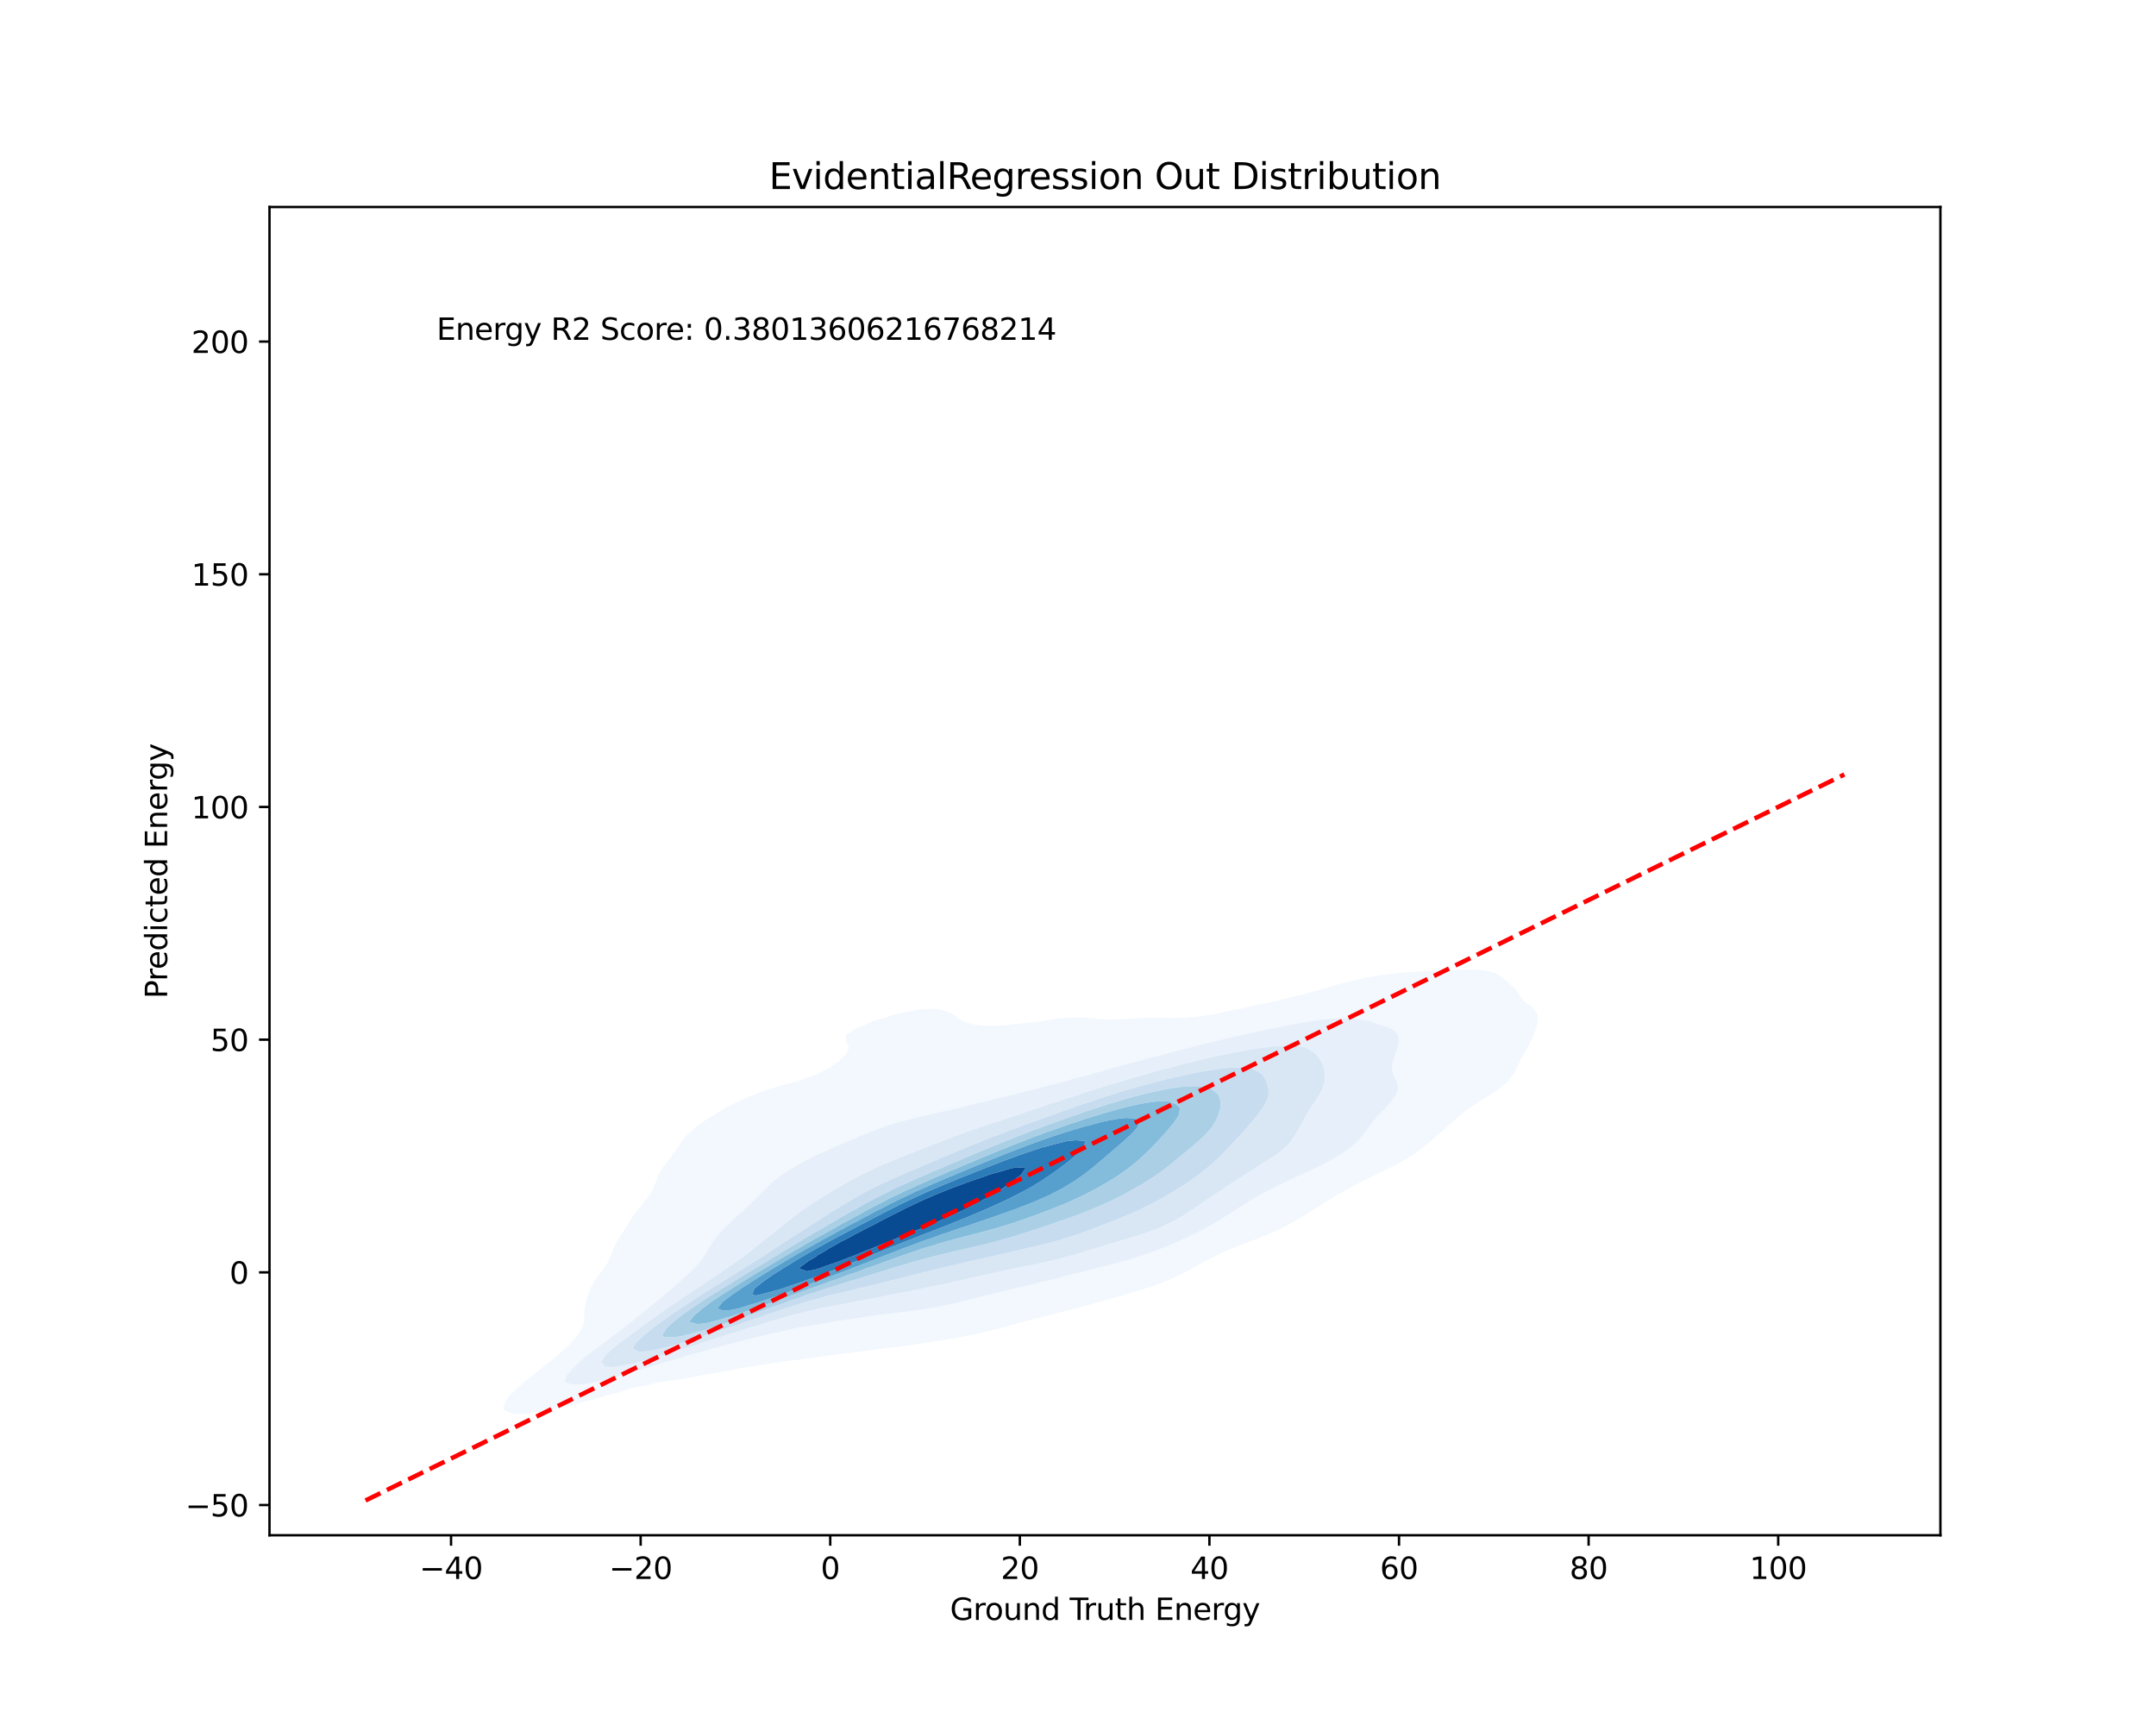 <?xml version="1.0" encoding="utf-8" standalone="no"?>
<!DOCTYPE svg PUBLIC "-//W3C//DTD SVG 1.1//EN"
  "http://www.w3.org/Graphics/SVG/1.1/DTD/svg11.dtd">
<svg xmlns:xlink="http://www.w3.org/1999/xlink" width="720pt" height="576pt" viewBox="0 0 720 576" xmlns="http://www.w3.org/2000/svg" version="1.1">
 <defs>
  <style type="text/css">*{stroke-linejoin: round; stroke-linecap: butt}</style>
 </defs>
 <g id="figure_1">
  <g id="patch_1">
   <path d="M 0 576 
L 720 576 
L 720 0 
L 0 0 
z
" style="fill: #ffffff"/>
  </g>
  <g id="axes_1">
   <g id="patch_2">
    <path d="M 90 512.64 
L 648 512.64 
L 648 69.12 
L 90 69.12 
z
" style="fill: #ffffff"/>
   </g>
   <g id="QuadContourSet_1">
    <path d="M 168.513 470.925 
L 171.317 472.124 
L 174.121 472.175 
L 176.925 471.935 
L 179.729 471.561 
L 182.533 471.064 
L 185.337 470.393 
L 185.699 470.294 
L 188.141 469.835 
L 190.945 469.228 
L 193.749 468.433 
L 194.873 468.065 
L 196.553 467.705 
L 199.357 467.008 
L 202.161 466.052 
L 202.767 465.836 
L 204.965 465.342 
L 207.769 464.576 
L 210.548 463.608 
L 210.573 463.602 
L 213.377 463.083 
L 216.181 462.487 
L 218.985 461.848 
L 221.163 461.379 
L 221.789 461.294 
L 224.593 460.934 
L 227.397 460.515 
L 230.201 460.027 
L 233.005 459.473 
L 234.554 459.15 
L 235.809 458.965 
L 238.613 458.513 
L 241.417 458.006 
L 244.221 457.463 
L 246.923 456.921 
L 247.025 456.906 
L 249.829 456.469 
L 252.633 456.017 
L 255.437 455.569 
L 258.241 455.133 
L 261.045 454.701 
L 261.099 454.693 
L 263.849 454.351 
L 266.653 454 
L 269.457 453.639 
L 272.261 453.261 
L 275.065 452.865 
L 277.842 452.464 
L 277.869 452.461 
L 280.673 452.129 
L 283.477 451.776 
L 286.281 451.41 
L 289.085 451.041 
L 291.889 450.674 
L 294.693 450.302 
L 295.191 450.235 
L 297.497 449.974 
L 300.302 449.644 
L 303.106 449.287 
L 305.91 448.89 
L 308.714 448.451 
L 311.391 448.006 
L 311.518 447.988 
L 314.322 447.58 
L 317.126 447.124 
L 319.93 446.625 
L 322.734 446.087 
L 324.22 445.778 
L 325.538 445.524 
L 328.342 444.907 
L 331.146 444.222 
L 333.698 443.549 
L 333.95 443.487 
L 336.754 442.743 
L 339.558 441.971 
L 341.895 441.32 
L 342.362 441.2 
L 345.166 440.467 
L 347.97 439.747 
L 350.457 439.091 
L 350.774 439.017 
L 353.578 438.328 
L 356.382 437.623 
L 359.133 436.863 
L 359.186 436.85 
L 361.99 436.136 
L 364.794 435.383 
L 367.303 434.634 
L 367.598 434.555 
L 370.402 433.808 
L 373.206 433.013 
L 375.185 432.405 
L 376.01 432.173 
L 378.814 431.384 
L 381.618 430.509 
L 382.598 430.176 
L 384.422 429.592 
L 387.226 428.601 
L 388.865 427.948 
L 390.03 427.479 
L 392.834 426.243 
L 393.929 425.719 
L 395.638 424.868 
L 398.178 423.49 
L 398.442 423.349 
L 401.246 421.811 
L 402.226 421.262 
L 404.05 420.333 
L 406.502 419.033 
L 406.854 418.872 
L 409.658 417.648 
L 411.541 416.804 
L 412.462 416.443 
L 415.266 415.373 
L 417.244 414.575 
L 418.07 414.273 
L 420.874 413.222 
L 422.933 412.347 
L 423.678 412.049 
L 426.482 410.827 
L 427.902 410.118 
L 429.286 409.449 
L 432.09 407.896 
L 432.102 407.889 
L 434.894 406.273 
L 435.849 405.66 
L 437.698 404.53 
L 439.358 403.432 
L 440.503 402.736 
L 442.868 401.203 
L 443.307 400.949 
L 446.111 399.267 
L 446.584 398.974 
L 448.915 397.703 
L 450.579 396.745 
L 451.719 396.155 
L 454.523 394.649 
L 454.778 394.517 
L 457.327 393.292 
L 459.317 392.288 
L 460.131 391.889 
L 462.935 390.538 
L 463.913 390.059 
L 465.739 389.156 
L 468.2 387.83 
L 468.543 387.632 
L 471.347 385.957 
L 471.898 385.602 
L 474.151 383.988 
L 474.971 383.373 
L 476.955 381.717 
L 477.651 381.144 
L 479.759 379.285 
L 480.207 378.915 
L 482.563 376.844 
L 482.76 376.687 
L 485.287 374.458 
L 485.367 374.385 
L 487.848 372.229 
L 488.171 371.978 
L 490.675 370 
L 490.975 369.809 
L 493.779 367.933 
L 493.999 367.772 
L 496.583 366.211 
L 497.594 365.543 
L 499.387 364.358 
L 500.925 363.314 
L 502.191 362.224 
L 503.579 361.085 
L 504.995 359.254 
L 505.336 358.857 
L 506.478 356.628 
L 507.51 354.399 
L 507.799 353.842 
L 508.765 352.17 
L 510.08 349.942 
L 510.603 348.906 
L 511.251 347.713 
L 512.214 345.484 
L 512.982 343.255 
L 513.407 341.366 
L 513.485 341.027 
L 513.453 338.798 
L 513.407 338.683 
L 512 336.569 
L 510.603 335.501 
L 509.004 334.341 
L 507.799 332.903 
L 507.37 332.112 
L 505.724 329.883 
L 504.995 329.275 
L 503.203 327.654 
L 502.191 326.779 
L 500.412 325.426 
L 499.387 324.943 
L 496.583 324.189 
L 493.779 323.875 
L 490.975 323.778 
L 488.171 323.792 
L 485.367 323.867 
L 482.563 323.977 
L 479.759 324.106 
L 476.955 324.246 
L 474.151 324.396 
L 471.347 324.565 
L 468.543 324.773 
L 465.739 325.042 
L 462.935 325.397 
L 462.761 325.426 
L 460.131 325.777 
L 457.327 326.227 
L 454.523 326.78 
L 451.719 327.466 
L 451.062 327.654 
L 448.915 328.146 
L 446.111 328.885 
L 443.307 329.751 
L 442.909 329.883 
L 440.503 330.503 
L 437.698 331.286 
L 435.015 332.112 
L 434.894 332.14 
L 432.09 332.776 
L 429.286 333.444 
L 426.482 334.165 
L 425.791 334.341 
L 423.678 334.741 
L 420.874 335.301 
L 418.07 335.931 
L 415.545 336.569 
L 415.266 336.622 
L 412.462 337.149 
L 409.658 337.73 
L 406.854 338.356 
L 404.812 338.798 
L 404.05 338.922 
L 401.246 339.294 
L 398.442 339.606 
L 395.638 339.819 
L 392.834 339.913 
L 390.03 339.911 
L 387.226 339.881 
L 384.422 339.884 
L 381.618 339.948 
L 378.814 340.073 
L 376.01 340.235 
L 373.206 340.394 
L 370.402 340.466 
L 367.598 340.342 
L 364.794 340.037 
L 361.99 339.779 
L 359.186 339.727 
L 356.382 339.853 
L 353.578 340.105 
L 350.774 340.479 
L 347.97 341.027 
L 347.97 341.027 
L 345.166 341.336 
L 342.362 341.619 
L 339.558 341.904 
L 336.754 342.192 
L 333.95 342.427 
L 331.146 342.538 
L 328.342 342.466 
L 325.538 342.145 
L 322.734 341.459 
L 321.683 341.027 
L 319.93 340.044 
L 318.494 338.798 
L 317.126 338.164 
L 314.322 337.183 
L 311.518 336.817 
L 308.714 336.925 
L 305.91 337.301 
L 303.106 337.81 
L 300.302 338.388 
L 298.545 338.798 
L 297.497 339.156 
L 294.693 340.075 
L 291.889 340.881 
L 291.412 341.027 
L 289.085 342.139 
L 286.281 343.156 
L 286.003 343.255 
L 283.477 345.038 
L 282.574 345.484 
L 282.435 347.713 
L 283.477 349.646 
L 283.569 349.942 
L 283.477 350.077 
L 282.377 352.17 
L 280.673 353.797 
L 280.15 354.399 
L 277.869 355.911 
L 276.933 356.628 
L 275.065 357.513 
L 272.543 358.857 
L 272.261 358.959 
L 269.457 359.897 
L 266.653 360.909 
L 266.167 361.085 
L 263.849 361.663 
L 261.045 362.428 
L 258.366 363.314 
L 258.241 363.346 
L 255.437 364.166 
L 252.633 365.201 
L 251.87 365.543 
L 249.829 366.313 
L 247.025 367.603 
L 246.704 367.772 
L 244.221 368.956 
L 242.322 370 
L 241.417 370.5 
L 238.613 372.131 
L 238.452 372.229 
L 235.809 373.9 
L 234.953 374.458 
L 233.005 375.905 
L 231.942 376.687 
L 230.201 378.305 
L 229.522 378.915 
L 227.694 381.144 
L 227.397 381.588 
L 226.179 383.373 
L 224.601 385.602 
L 224.593 385.612 
L 222.858 387.83 
L 221.789 389.299 
L 221.208 390.059 
L 219.95 392.288 
L 219.106 394.517 
L 218.985 394.847 
L 218.257 396.745 
L 216.956 398.974 
L 216.181 399.954 
L 215.226 401.203 
L 213.41 403.432 
L 213.377 403.473 
L 211.704 405.66 
L 210.573 407.376 
L 210.237 407.889 
L 208.826 410.118 
L 207.769 411.792 
L 207.418 412.347 
L 206.068 414.575 
L 204.979 416.804 
L 204.965 416.843 
L 204.069 419.033 
L 203.081 421.262 
L 202.161 422.732 
L 201.671 423.49 
L 199.963 425.719 
L 199.357 426.586 
L 198.405 427.948 
L 197.236 430.176 
L 196.553 431.917 
L 196.36 432.405 
L 195.63 434.634 
L 195.21 436.863 
L 195.2 439.091 
L 195.065 441.32 
L 194.326 443.549 
L 193.749 444.477 
L 192.938 445.778 
L 191.145 448.006 
L 190.945 448.192 
L 188.847 450.235 
L 188.141 450.84 
L 186.327 452.464 
L 185.337 453.267 
L 183.635 454.693 
L 182.533 455.558 
L 180.823 456.921 
L 179.729 457.777 
L 177.966 459.15 
L 176.925 459.998 
L 175.178 461.379 
L 174.121 462.328 
L 172.596 463.608 
L 171.317 464.951 
L 170.37 465.836 
L 168.695 468.065 
L 168.513 468.807 
L 168.009 470.294 
z
M 188.569 461.379 
L 189.334 459.15 
L 190.945 457.339 
L 191.235 456.921 
L 193.608 454.693 
L 193.749 454.579 
L 196.243 452.464 
L 196.553 452.222 
L 199.097 450.235 
L 199.357 450.035 
L 202.099 448.006 
L 202.161 447.958 
L 204.965 445.871 
L 205.094 445.778 
L 207.769 443.727 
L 208.017 443.549 
L 210.573 441.518 
L 210.844 441.32 
L 213.377 439.254 
L 213.595 439.091 
L 216.181 436.977 
L 216.335 436.863 
L 218.985 434.721 
L 219.105 434.634 
L 221.789 432.46 
L 221.863 432.405 
L 224.516 430.176 
L 224.593 430.105 
L 227.019 427.948 
L 227.397 427.585 
L 229.446 425.719 
L 230.201 424.961 
L 231.754 423.49 
L 233.005 422.078 
L 233.779 421.262 
L 235.373 419.033 
L 235.809 418.272 
L 236.662 416.804 
L 238.067 414.575 
L 238.613 413.857 
L 239.769 412.347 
L 241.417 410.548 
L 241.82 410.118 
L 244.114 407.889 
L 244.221 407.788 
L 246.526 405.66 
L 247.025 405.197 
L 248.991 403.432 
L 249.829 402.628 
L 251.38 401.203 
L 252.633 399.931 
L 253.616 398.974 
L 255.437 397.097 
L 255.788 396.745 
L 258.168 394.517 
L 258.241 394.457 
L 261.016 392.288 
L 261.045 392.268 
L 263.849 390.446 
L 264.442 390.059 
L 266.653 388.823 
L 268.416 387.83 
L 269.457 387.31 
L 272.261 385.91 
L 272.873 385.602 
L 275.065 384.592 
L 277.745 383.373 
L 277.869 383.318 
L 280.673 382.117 
L 282.965 381.144 
L 283.477 380.925 
L 286.281 379.767 
L 288.374 378.915 
L 289.085 378.615 
L 291.889 377.495 
L 294.062 376.687 
L 294.693 376.437 
L 297.497 375.45 
L 300.302 374.612 
L 300.892 374.458 
L 303.106 373.832 
L 305.91 373.144 
L 308.714 372.546 
L 310.243 372.229 
L 311.518 371.924 
L 314.322 371.244 
L 317.126 370.607 
L 319.922 370 
L 319.93 369.998 
L 322.734 369.226 
L 325.538 368.543 
L 328.342 367.914 
L 328.959 367.772 
L 331.146 367.186 
L 333.95 366.506 
L 336.754 365.868 
L 338.141 365.543 
L 339.558 365.167 
L 342.362 364.441 
L 345.166 363.743 
L 346.882 363.314 
L 347.97 363.009 
L 350.774 362.237 
L 353.578 361.518 
L 355.338 361.085 
L 356.382 360.789 
L 359.186 360.008 
L 361.99 359.278 
L 363.657 358.857 
L 364.794 358.517 
L 367.598 357.686 
L 370.402 356.925 
L 371.549 356.628 
L 373.206 356.118 
L 376.01 355.313 
L 378.814 354.603 
L 379.655 354.399 
L 381.618 353.841 
L 384.422 353.094 
L 387.226 352.414 
L 388.247 352.17 
L 390.03 351.675 
L 392.834 350.926 
L 395.638 350.231 
L 396.851 349.942 
L 398.442 349.503 
L 401.246 348.767 
L 404.05 348.088 
L 405.713 347.713 
L 406.854 347.416 
L 409.658 346.722 
L 412.462 346.082 
L 415.266 345.494 
L 415.318 345.484 
L 418.07 344.845 
L 420.874 344.234 
L 423.678 343.661 
L 425.767 343.255 
L 426.482 343.097 
L 429.286 342.5 
L 432.09 341.949 
L 434.894 341.446 
L 437.507 341.027 
L 437.698 340.992 
L 440.503 340.567 
L 443.307 340.24 
L 446.111 340.025 
L 448.915 339.949 
L 451.719 340.054 
L 454.523 340.403 
L 457.327 341.027 
L 457.327 341.027 
L 460.131 341.942 
L 462.935 342.827 
L 464.146 343.255 
L 465.739 344.213 
L 466.915 345.484 
L 467.192 347.713 
L 466.728 349.942 
L 465.953 352.17 
L 465.739 352.785 
L 465.172 354.399 
L 464.811 356.628 
L 465.333 358.857 
L 465.739 359.743 
L 466.511 361.085 
L 466.935 363.314 
L 466.266 365.543 
L 465.739 366.261 
L 464.725 367.772 
L 462.935 369.708 
L 462.69 370 
L 460.546 372.229 
L 460.131 372.69 
L 458.619 374.458 
L 457.327 376.158 
L 456.949 376.687 
L 455.292 378.915 
L 454.523 379.75 
L 453.317 381.144 
L 451.719 382.523 
L 450.774 383.373 
L 448.915 384.659 
L 447.56 385.602 
L 446.111 386.454 
L 443.682 387.83 
L 443.307 388.03 
L 440.503 389.443 
L 439.243 390.059 
L 437.698 390.799 
L 434.894 392.08 
L 434.448 392.288 
L 432.09 393.39 
L 429.639 394.517 
L 429.286 394.687 
L 426.482 396.052 
L 425.086 396.745 
L 423.678 397.485 
L 420.874 398.953 
L 420.837 398.974 
L 418.07 400.6 
L 417.06 401.203 
L 415.266 402.339 
L 413.563 403.432 
L 412.462 404.143 
L 410.132 405.66 
L 409.658 405.953 
L 406.854 407.686 
L 406.526 407.889 
L 404.05 409.311 
L 402.585 410.118 
L 401.246 410.831 
L 398.442 412.225 
L 398.187 412.347 
L 395.638 413.584 
L 393.365 414.575 
L 392.834 414.824 
L 390.03 416.03 
L 388.007 416.804 
L 387.226 417.133 
L 384.422 418.199 
L 381.916 419.033 
L 381.618 419.144 
L 378.814 420.089 
L 376.01 420.916 
L 374.69 421.262 
L 373.206 421.709 
L 370.402 422.48 
L 367.598 423.171 
L 366.211 423.49 
L 364.794 423.871 
L 361.99 424.612 
L 359.186 425.294 
L 357.369 425.719 
L 356.382 425.986 
L 353.578 426.744 
L 350.774 427.43 
L 348.527 427.948 
L 347.97 428.096 
L 345.166 428.816 
L 342.362 429.477 
L 339.558 430.101 
L 339.211 430.176 
L 336.754 430.791 
L 333.95 431.469 
L 331.146 432.132 
L 329.987 432.405 
L 328.342 432.84 
L 325.538 433.566 
L 322.734 434.254 
L 321.099 434.634 
L 319.93 434.931 
L 317.126 435.592 
L 314.322 436.182 
L 311.518 436.699 
L 310.5 436.863 
L 308.714 437.175 
L 305.91 437.597 
L 303.106 437.967 
L 300.302 438.303 
L 297.497 438.622 
L 294.693 438.937 
L 293.389 439.091 
L 291.889 439.302 
L 289.085 439.731 
L 286.281 440.17 
L 283.477 440.603 
L 280.673 441.017 
L 278.51 441.32 
L 277.869 441.431 
L 275.065 441.918 
L 272.261 442.394 
L 269.457 442.863 
L 266.653 443.333 
L 265.465 443.549 
L 263.849 443.911 
L 261.045 444.572 
L 258.241 445.206 
L 255.539 445.778 
L 255.437 445.804 
L 252.633 446.576 
L 249.829 447.278 
L 247.025 447.899 
L 246.544 448.006 
L 244.221 448.68 
L 241.417 449.443 
L 238.613 450.102 
L 238.056 450.235 
L 235.809 450.961 
L 233.005 451.778 
L 230.201 452.452 
L 230.153 452.464 
L 227.397 453.426 
L 224.593 454.22 
L 222.73 454.693 
L 221.789 455.02 
L 218.985 455.94 
L 216.181 456.691 
L 215.3 456.921 
L 213.377 457.593 
L 210.573 458.42 
L 207.769 459.142 
L 207.736 459.15 
L 204.965 460.019 
L 202.161 460.728 
L 199.361 461.379 
L 199.357 461.38 
L 196.553 461.987 
L 193.749 462.365 
L 190.945 462.389 
z
" clip-path="url(#p6aeeda4b86)" style="fill: #f2f8fd"/>
    <path d="M 190.945 462.389 
L 193.749 462.365 
L 196.553 461.987 
L 199.357 461.38 
L 199.361 461.379 
L 202.161 460.728 
L 204.965 460.019 
L 207.736 459.15 
L 207.769 459.142 
L 210.573 458.42 
L 213.377 457.593 
L 215.3 456.921 
L 216.181 456.691 
L 218.985 455.94 
L 221.789 455.02 
L 222.73 454.693 
L 224.593 454.22 
L 227.397 453.426 
L 230.153 452.464 
L 230.201 452.452 
L 233.005 451.778 
L 235.809 450.961 
L 238.056 450.235 
L 238.613 450.102 
L 241.417 449.443 
L 244.221 448.68 
L 246.544 448.006 
L 247.025 447.899 
L 249.829 447.278 
L 252.633 446.576 
L 255.437 445.804 
L 255.539 445.778 
L 258.241 445.206 
L 261.045 444.572 
L 263.849 443.911 
L 265.465 443.549 
L 266.653 443.333 
L 269.457 442.863 
L 272.261 442.394 
L 275.065 441.918 
L 277.869 441.431 
L 278.51 441.32 
L 280.673 441.017 
L 283.477 440.603 
L 286.281 440.17 
L 289.085 439.731 
L 291.889 439.302 
L 293.389 439.091 
L 294.693 438.937 
L 297.497 438.622 
L 300.302 438.303 
L 303.106 437.967 
L 305.91 437.597 
L 308.714 437.175 
L 310.5 436.863 
L 311.518 436.699 
L 314.322 436.182 
L 317.126 435.592 
L 319.93 434.931 
L 321.099 434.634 
L 322.734 434.254 
L 325.538 433.566 
L 328.342 432.84 
L 329.987 432.405 
L 331.146 432.132 
L 333.95 431.469 
L 336.754 430.791 
L 339.211 430.176 
L 339.558 430.101 
L 342.362 429.477 
L 345.166 428.816 
L 347.97 428.096 
L 348.527 427.948 
L 350.774 427.43 
L 353.578 426.744 
L 356.382 425.986 
L 357.369 425.719 
L 359.186 425.294 
L 361.99 424.612 
L 364.794 423.871 
L 366.211 423.49 
L 367.598 423.171 
L 370.402 422.48 
L 373.206 421.709 
L 374.69 421.262 
L 376.01 420.916 
L 378.814 420.089 
L 381.618 419.144 
L 381.916 419.033 
L 384.422 418.199 
L 387.226 417.133 
L 388.007 416.804 
L 390.03 416.03 
L 392.834 414.824 
L 393.365 414.575 
L 395.638 413.584 
L 398.187 412.347 
L 398.442 412.225 
L 401.246 410.831 
L 402.585 410.118 
L 404.05 409.311 
L 406.526 407.889 
L 406.854 407.686 
L 409.658 405.953 
L 410.132 405.66 
L 412.462 404.143 
L 413.563 403.432 
L 415.266 402.339 
L 417.06 401.203 
L 418.07 400.6 
L 420.837 398.974 
L 420.874 398.953 
L 423.678 397.485 
L 425.086 396.745 
L 426.482 396.052 
L 429.286 394.687 
L 429.639 394.517 
L 432.09 393.39 
L 434.448 392.288 
L 434.894 392.08 
L 437.698 390.799 
L 439.243 390.059 
L 440.503 389.443 
L 443.307 388.03 
L 443.682 387.83 
L 446.111 386.454 
L 447.56 385.602 
L 448.915 384.659 
L 450.774 383.373 
L 451.719 382.523 
L 453.317 381.144 
L 454.523 379.75 
L 455.292 378.915 
L 456.949 376.687 
L 457.327 376.158 
L 458.619 374.458 
L 460.131 372.69 
L 460.546 372.229 
L 462.69 370 
L 462.935 369.708 
L 464.725 367.772 
L 465.739 366.261 
L 466.266 365.543 
L 466.935 363.314 
L 466.511 361.085 
L 465.739 359.743 
L 465.333 358.857 
L 464.811 356.628 
L 465.172 354.399 
L 465.739 352.785 
L 465.953 352.17 
L 466.728 349.942 
L 467.192 347.713 
L 466.915 345.484 
L 465.739 344.213 
L 464.146 343.255 
L 462.935 342.827 
L 460.131 341.942 
L 457.327 341.027 
L 457.327 341.027 
L 454.523 340.403 
L 451.719 340.054 
L 448.915 339.949 
L 446.111 340.025 
L 443.307 340.24 
L 440.503 340.567 
L 437.698 340.992 
L 437.507 341.027 
L 434.894 341.446 
L 432.09 341.949 
L 429.286 342.5 
L 426.482 343.097 
L 425.767 343.255 
L 423.678 343.661 
L 420.874 344.234 
L 418.07 344.845 
L 415.318 345.484 
L 415.266 345.494 
L 412.462 346.082 
L 409.658 346.722 
L 406.854 347.416 
L 405.713 347.713 
L 404.05 348.088 
L 401.246 348.767 
L 398.442 349.503 
L 396.851 349.942 
L 395.638 350.231 
L 392.834 350.926 
L 390.03 351.675 
L 388.247 352.17 
L 387.226 352.414 
L 384.422 353.094 
L 381.618 353.841 
L 379.655 354.399 
L 378.814 354.603 
L 376.01 355.313 
L 373.206 356.118 
L 371.549 356.628 
L 370.402 356.925 
L 367.598 357.686 
L 364.794 358.517 
L 363.657 358.857 
L 361.99 359.278 
L 359.186 360.008 
L 356.382 360.789 
L 355.338 361.085 
L 353.578 361.518 
L 350.774 362.237 
L 347.97 363.009 
L 346.882 363.314 
L 345.166 363.743 
L 342.362 364.441 
L 339.558 365.167 
L 338.141 365.543 
L 336.754 365.868 
L 333.95 366.506 
L 331.146 367.186 
L 328.959 367.772 
L 328.342 367.914 
L 325.538 368.543 
L 322.734 369.226 
L 319.93 369.998 
L 319.922 370 
L 317.126 370.607 
L 314.322 371.244 
L 311.518 371.924 
L 310.243 372.229 
L 308.714 372.546 
L 305.91 373.144 
L 303.106 373.832 
L 300.892 374.458 
L 300.302 374.612 
L 297.497 375.45 
L 294.693 376.437 
L 294.062 376.687 
L 291.889 377.495 
L 289.085 378.615 
L 288.374 378.915 
L 286.281 379.767 
L 283.477 380.925 
L 282.965 381.144 
L 280.673 382.117 
L 277.869 383.318 
L 277.745 383.373 
L 275.065 384.592 
L 272.873 385.602 
L 272.261 385.91 
L 269.457 387.31 
L 268.416 387.83 
L 266.653 388.823 
L 264.442 390.059 
L 263.849 390.446 
L 261.045 392.268 
L 261.016 392.288 
L 258.241 394.457 
L 258.168 394.517 
L 255.788 396.745 
L 255.437 397.097 
L 253.616 398.974 
L 252.633 399.931 
L 251.38 401.203 
L 249.829 402.628 
L 248.991 403.432 
L 247.025 405.197 
L 246.526 405.66 
L 244.221 407.788 
L 244.114 407.889 
L 241.82 410.118 
L 241.417 410.548 
L 239.769 412.347 
L 238.613 413.857 
L 238.067 414.575 
L 236.662 416.804 
L 235.809 418.272 
L 235.373 419.033 
L 233.779 421.262 
L 233.005 422.078 
L 231.754 423.49 
L 230.201 424.961 
L 229.446 425.719 
L 227.397 427.585 
L 227.019 427.948 
L 224.593 430.105 
L 224.516 430.176 
L 221.863 432.405 
L 221.789 432.46 
L 219.105 434.634 
L 218.985 434.721 
L 216.335 436.863 
L 216.181 436.977 
L 213.595 439.091 
L 213.377 439.254 
L 210.844 441.32 
L 210.573 441.518 
L 208.017 443.549 
L 207.769 443.727 
L 205.094 445.778 
L 204.965 445.871 
L 202.161 447.958 
L 202.099 448.006 
L 199.357 450.035 
L 199.097 450.235 
L 196.553 452.222 
L 196.243 452.464 
L 193.749 454.579 
L 193.608 454.693 
L 191.235 456.921 
L 190.945 457.339 
L 189.334 459.15 
L 188.569 461.379 
z
M 200.739 454.693 
L 202.161 452.673 
L 202.27 452.464 
L 204.655 450.235 
L 204.965 450 
L 207.436 448.006 
L 207.769 447.762 
L 210.438 445.778 
L 210.573 445.678 
L 213.377 443.649 
L 213.51 443.549 
L 216.181 441.604 
L 216.578 441.32 
L 218.985 439.568 
L 219.675 439.091 
L 221.789 437.565 
L 222.844 436.863 
L 224.593 435.616 
L 226.121 434.634 
L 227.397 433.727 
L 229.494 432.405 
L 230.201 431.896 
L 232.918 430.176 
L 233.005 430.112 
L 235.809 428.181 
L 236.193 427.948 
L 238.613 426.239 
L 239.457 425.719 
L 241.417 424.315 
L 242.729 423.49 
L 244.221 422.388 
L 245.944 421.262 
L 247.025 420.419 
L 249.014 419.033 
L 249.829 418.358 
L 251.908 416.804 
L 252.633 416.18 
L 254.683 414.575 
L 255.437 413.921 
L 257.424 412.347 
L 258.241 411.647 
L 260.176 410.118 
L 261.045 409.393 
L 262.96 407.889 
L 263.849 407.185 
L 265.839 405.66 
L 266.653 405.063 
L 268.916 403.432 
L 269.457 403.064 
L 272.261 401.203 
L 272.261 401.203 
L 275.065 399.407 
L 275.774 398.974 
L 277.869 397.679 
L 279.508 396.745 
L 280.673 396.037 
L 283.477 394.524 
L 283.492 394.517 
L 286.281 392.95 
L 287.663 392.288 
L 289.085 391.524 
L 291.889 390.229 
L 292.292 390.059 
L 294.693 388.906 
L 297.397 387.83 
L 297.497 387.786 
L 300.302 386.56 
L 302.895 385.602 
L 303.106 385.514 
L 305.91 384.342 
L 308.588 383.373 
L 308.714 383.322 
L 311.518 382.152 
L 314.322 381.147 
L 314.33 381.144 
L 317.126 379.992 
L 319.93 379.015 
L 320.222 378.915 
L 322.734 377.936 
L 325.538 376.997 
L 326.519 376.687 
L 328.342 376.021 
L 331.146 375.086 
L 333.247 374.458 
L 333.95 374.211 
L 336.754 373.227 
L 339.558 372.373 
L 340.028 372.229 
L 342.362 371.376 
L 345.166 370.459 
L 346.669 370 
L 347.97 369.527 
L 350.774 368.559 
L 353.399 367.772 
L 353.578 367.708 
L 356.382 366.702 
L 359.186 365.835 
L 360.168 365.543 
L 361.99 364.902 
L 364.794 364 
L 367.204 363.314 
L 367.598 363.179 
L 370.402 362.236 
L 373.206 361.426 
L 374.471 361.085 
L 376.01 360.577 
L 378.814 359.731 
L 381.618 358.995 
L 382.166 358.857 
L 384.422 358.156 
L 387.226 357.381 
L 390.03 356.694 
L 390.307 356.628 
L 392.834 355.894 
L 395.638 355.169 
L 398.442 354.518 
L 398.973 354.399 
L 401.246 353.79 
L 404.05 353.123 
L 406.854 352.525 
L 408.646 352.17 
L 409.658 351.934 
L 412.462 351.353 
L 415.266 350.843 
L 418.07 350.38 
L 420.874 349.947 
L 420.914 349.942 
L 423.678 349.555 
L 426.482 349.262 
L 429.286 349.096 
L 432.09 349.126 
L 434.894 349.497 
L 436.374 349.942 
L 437.698 350.695 
L 439.565 352.17 
L 440.503 353.331 
L 441.346 354.399 
L 442.186 356.628 
L 442.445 358.857 
L 442.354 361.085 
L 441.773 363.314 
L 440.626 365.543 
L 440.503 365.736 
L 439.207 367.772 
L 437.698 369.954 
L 437.666 370 
L 436.354 372.229 
L 435.083 374.458 
L 434.894 374.799 
L 433.859 376.687 
L 432.573 378.915 
L 432.09 379.632 
L 431.087 381.144 
L 429.286 383.033 
L 428.978 383.373 
L 426.482 385.282 
L 426.096 385.602 
L 423.678 387.153 
L 422.702 387.83 
L 420.874 388.941 
L 419.154 390.059 
L 418.07 390.722 
L 415.648 392.288 
L 415.266 392.525 
L 412.462 394.357 
L 412.227 394.517 
L 409.658 396.206 
L 408.849 396.745 
L 406.854 398.067 
L 405.481 398.974 
L 404.05 399.948 
L 402.175 401.203 
L 401.246 401.851 
L 398.928 403.432 
L 398.442 403.76 
L 395.638 405.608 
L 395.555 405.66 
L 392.834 407.24 
L 391.66 407.889 
L 390.03 408.674 
L 387.226 409.951 
L 386.835 410.118 
L 384.422 411.035 
L 381.618 412.025 
L 380.659 412.347 
L 378.814 412.927 
L 376.01 413.769 
L 373.283 414.575 
L 373.206 414.598 
L 370.402 415.435 
L 367.598 416.279 
L 365.901 416.804 
L 364.794 417.146 
L 361.99 418.014 
L 359.186 418.847 
L 358.532 419.033 
L 356.382 419.661 
L 353.578 420.408 
L 350.774 421.076 
L 349.903 421.262 
L 347.97 421.705 
L 345.166 422.295 
L 342.362 422.847 
L 339.558 423.383 
L 339.006 423.49 
L 336.754 423.978 
L 333.95 424.589 
L 331.146 425.198 
L 328.711 425.719 
L 328.342 425.807 
L 325.538 426.471 
L 322.734 427.111 
L 319.93 427.718 
L 318.828 427.948 
L 317.126 428.343 
L 314.322 428.973 
L 311.518 429.561 
L 308.714 430.106 
L 308.358 430.176 
L 305.91 430.709 
L 303.106 431.286 
L 300.302 431.831 
L 297.497 432.349 
L 297.201 432.405 
L 294.693 432.932 
L 291.889 433.491 
L 289.085 434.017 
L 286.281 434.512 
L 285.582 434.634 
L 283.477 435.062 
L 280.673 435.611 
L 277.869 436.136 
L 275.065 436.648 
L 273.931 436.863 
L 272.261 437.246 
L 269.457 437.925 
L 266.653 438.6 
L 264.551 439.091 
L 263.849 439.295 
L 261.045 440.171 
L 258.241 440.955 
L 256.845 441.32 
L 255.437 441.794 
L 252.633 442.705 
L 249.829 443.456 
L 249.489 443.549 
L 247.025 444.437 
L 244.221 445.292 
L 242.445 445.778 
L 241.417 446.151 
L 238.613 447.121 
L 235.809 447.912 
L 235.481 448.006 
L 233.005 448.928 
L 230.201 449.787 
L 228.624 450.235 
L 227.397 450.682 
L 224.593 451.591 
L 221.789 452.377 
L 221.475 452.464 
L 218.985 453.284 
L 216.181 454.058 
L 213.76 454.693 
L 213.377 454.811 
L 210.573 455.514 
L 207.769 456.066 
L 204.965 456.479 
L 202.161 456.424 
z
" clip-path="url(#p6aeeda4b86)" style="fill: #e7f0fa"/>
    <path d="M 202.161 456.424 
L 204.965 456.479 
L 207.769 456.066 
L 210.573 455.514 
L 213.377 454.811 
L 213.76 454.693 
L 216.181 454.058 
L 218.985 453.284 
L 221.475 452.464 
L 221.789 452.377 
L 224.593 451.591 
L 227.397 450.682 
L 228.624 450.235 
L 230.201 449.787 
L 233.005 448.928 
L 235.481 448.006 
L 235.809 447.912 
L 238.613 447.121 
L 241.417 446.151 
L 242.445 445.778 
L 244.221 445.292 
L 247.025 444.437 
L 249.489 443.549 
L 249.829 443.456 
L 252.633 442.705 
L 255.437 441.794 
L 256.845 441.32 
L 258.241 440.955 
L 261.045 440.171 
L 263.849 439.295 
L 264.551 439.091 
L 266.653 438.6 
L 269.457 437.925 
L 272.261 437.246 
L 273.931 436.863 
L 275.065 436.648 
L 277.869 436.136 
L 280.673 435.611 
L 283.477 435.062 
L 285.582 434.634 
L 286.281 434.512 
L 289.085 434.017 
L 291.889 433.491 
L 294.693 432.932 
L 297.201 432.405 
L 297.497 432.349 
L 300.302 431.831 
L 303.106 431.286 
L 305.91 430.709 
L 308.358 430.176 
L 308.714 430.106 
L 311.518 429.561 
L 314.322 428.973 
L 317.126 428.343 
L 318.828 427.948 
L 319.93 427.718 
L 322.734 427.111 
L 325.538 426.471 
L 328.342 425.807 
L 328.711 425.719 
L 331.146 425.198 
L 333.95 424.589 
L 336.754 423.978 
L 339.006 423.49 
L 339.558 423.383 
L 342.362 422.847 
L 345.166 422.295 
L 347.97 421.705 
L 349.903 421.262 
L 350.774 421.076 
L 353.578 420.408 
L 356.382 419.661 
L 358.532 419.033 
L 359.186 418.847 
L 361.99 418.014 
L 364.794 417.146 
L 365.901 416.804 
L 367.598 416.279 
L 370.402 415.435 
L 373.206 414.598 
L 373.283 414.575 
L 376.01 413.769 
L 378.814 412.927 
L 380.659 412.347 
L 381.618 412.025 
L 384.422 411.035 
L 386.835 410.118 
L 387.226 409.951 
L 390.03 408.674 
L 391.66 407.889 
L 392.834 407.24 
L 395.555 405.66 
L 395.638 405.608 
L 398.442 403.76 
L 398.928 403.432 
L 401.246 401.851 
L 402.175 401.203 
L 404.05 399.948 
L 405.481 398.974 
L 406.854 398.067 
L 408.849 396.745 
L 409.658 396.206 
L 412.227 394.517 
L 412.462 394.357 
L 415.266 392.525 
L 415.648 392.288 
L 418.07 390.722 
L 419.154 390.059 
L 420.874 388.941 
L 422.702 387.83 
L 423.678 387.153 
L 426.096 385.602 
L 426.482 385.282 
L 428.978 383.373 
L 429.286 383.033 
L 431.087 381.144 
L 432.09 379.632 
L 432.573 378.915 
L 433.859 376.687 
L 434.894 374.799 
L 435.083 374.458 
L 436.354 372.229 
L 437.666 370 
L 437.698 369.954 
L 439.207 367.772 
L 440.503 365.736 
L 440.626 365.543 
L 441.773 363.314 
L 442.354 361.085 
L 442.445 358.857 
L 442.186 356.628 
L 441.346 354.399 
L 440.503 353.331 
L 439.565 352.17 
L 437.698 350.695 
L 436.374 349.942 
L 434.894 349.497 
L 432.09 349.126 
L 429.286 349.096 
L 426.482 349.262 
L 423.678 349.555 
L 420.914 349.942 
L 420.874 349.947 
L 418.07 350.38 
L 415.266 350.843 
L 412.462 351.353 
L 409.658 351.934 
L 408.646 352.17 
L 406.854 352.525 
L 404.05 353.123 
L 401.246 353.79 
L 398.973 354.399 
L 398.442 354.518 
L 395.638 355.169 
L 392.834 355.894 
L 390.307 356.628 
L 390.03 356.694 
L 387.226 357.381 
L 384.422 358.156 
L 382.166 358.857 
L 381.618 358.995 
L 378.814 359.731 
L 376.01 360.577 
L 374.471 361.085 
L 373.206 361.426 
L 370.402 362.236 
L 367.598 363.179 
L 367.204 363.314 
L 364.794 364 
L 361.99 364.902 
L 360.168 365.543 
L 359.186 365.835 
L 356.382 366.702 
L 353.578 367.708 
L 353.399 367.772 
L 350.774 368.559 
L 347.97 369.527 
L 346.669 370 
L 345.166 370.459 
L 342.362 371.376 
L 340.028 372.229 
L 339.558 372.373 
L 336.754 373.227 
L 333.95 374.211 
L 333.247 374.458 
L 331.146 375.086 
L 328.342 376.021 
L 326.519 376.687 
L 325.538 376.997 
L 322.734 377.936 
L 320.222 378.915 
L 319.93 379.015 
L 317.126 379.992 
L 314.33 381.144 
L 314.322 381.147 
L 311.518 382.152 
L 308.714 383.322 
L 308.588 383.373 
L 305.91 384.342 
L 303.106 385.514 
L 302.895 385.602 
L 300.302 386.56 
L 297.497 387.786 
L 297.397 387.83 
L 294.693 388.906 
L 292.292 390.059 
L 291.889 390.229 
L 289.085 391.524 
L 287.663 392.288 
L 286.281 392.95 
L 283.492 394.517 
L 283.477 394.524 
L 280.673 396.037 
L 279.508 396.745 
L 277.869 397.679 
L 275.774 398.974 
L 275.065 399.407 
L 272.261 401.203 
L 272.261 401.203 
L 269.457 403.064 
L 268.916 403.432 
L 266.653 405.063 
L 265.839 405.66 
L 263.849 407.185 
L 262.96 407.889 
L 261.045 409.393 
L 260.176 410.118 
L 258.241 411.647 
L 257.424 412.347 
L 255.437 413.921 
L 254.683 414.575 
L 252.633 416.18 
L 251.908 416.804 
L 249.829 418.358 
L 249.014 419.033 
L 247.025 420.419 
L 245.944 421.262 
L 244.221 422.388 
L 242.729 423.49 
L 241.417 424.315 
L 239.457 425.719 
L 238.613 426.239 
L 236.193 427.948 
L 235.809 428.181 
L 233.005 430.112 
L 232.918 430.176 
L 230.201 431.896 
L 229.494 432.405 
L 227.397 433.727 
L 226.121 434.634 
L 224.593 435.616 
L 222.844 436.863 
L 221.789 437.565 
L 219.675 439.091 
L 218.985 439.568 
L 216.578 441.32 
L 216.181 441.604 
L 213.51 443.549 
L 213.377 443.649 
L 210.573 445.678 
L 210.438 445.778 
L 207.769 447.762 
L 207.436 448.006 
L 204.965 450 
L 204.655 450.235 
L 202.27 452.464 
L 202.161 452.673 
L 200.739 454.693 
z
M 211.176 450.235 
L 212.661 448.006 
L 213.377 447.425 
L 215.083 445.778 
L 216.181 444.951 
L 217.862 443.549 
L 218.985 442.732 
L 220.843 441.32 
L 221.789 440.646 
L 223.983 439.091 
L 224.593 438.665 
L 227.293 436.863 
L 227.397 436.791 
L 230.201 434.927 
L 230.654 434.634 
L 233.005 433.081 
L 234.102 432.405 
L 235.809 431.278 
L 237.654 430.176 
L 238.613 429.537 
L 241.305 427.948 
L 241.417 427.873 
L 244.221 426.071 
L 244.827 425.719 
L 247.025 424.272 
L 248.373 423.49 
L 249.829 422.513 
L 251.96 421.262 
L 252.633 420.796 
L 255.437 419.081 
L 255.52 419.033 
L 258.241 417.186 
L 258.89 416.804 
L 261.045 415.316 
L 262.283 414.575 
L 263.849 413.487 
L 265.734 412.347 
L 266.653 411.707 
L 269.255 410.118 
L 269.457 409.976 
L 272.261 408.147 
L 272.706 407.889 
L 275.065 406.309 
L 276.171 405.66 
L 277.869 404.526 
L 279.731 403.432 
L 280.673 402.816 
L 283.452 401.203 
L 283.477 401.187 
L 286.281 399.49 
L 287.255 398.974 
L 289.085 397.935 
L 291.492 396.745 
L 291.889 396.536 
L 294.693 395.131 
L 296.102 394.517 
L 297.497 393.844 
L 300.302 392.626 
L 301.144 392.288 
L 303.106 391.383 
L 305.91 390.244 
L 306.381 390.059 
L 308.714 388.987 
L 311.518 387.878 
L 311.639 387.83 
L 314.322 386.597 
L 316.873 385.602 
L 317.126 385.488 
L 319.93 384.237 
L 322.196 383.373 
L 322.734 383.138 
L 325.538 381.943 
L 327.7 381.144 
L 328.342 380.875 
L 331.146 379.727 
L 333.425 378.915 
L 333.95 378.703 
L 336.754 377.585 
L 339.373 376.687 
L 339.558 376.614 
L 342.362 375.504 
L 345.166 374.555 
L 345.458 374.458 
L 347.97 373.472 
L 350.774 372.512 
L 351.641 372.229 
L 353.578 371.479 
L 356.382 370.5 
L 357.934 370 
L 359.186 369.525 
L 361.99 368.532 
L 364.42 367.772 
L 364.794 367.635 
L 367.598 366.646 
L 370.402 365.787 
L 371.246 365.543 
L 373.206 364.883 
L 376.01 364.036 
L 378.69 363.314 
L 378.814 363.275 
L 381.618 362.43 
L 384.422 361.686 
L 386.884 361.085 
L 387.226 360.988 
L 390.03 360.248 
L 392.834 359.591 
L 395.638 358.978 
L 396.24 358.857 
L 398.442 358.368 
L 401.246 357.83 
L 404.05 357.357 
L 406.854 356.939 
L 409.39 356.628 
L 409.658 356.595 
L 412.462 356.418 
L 415.266 356.426 
L 417.267 356.628 
L 418.07 356.787 
L 420.874 358.182 
L 421.663 358.857 
L 422.901 361.085 
L 423.575 363.314 
L 423.678 365.543 
L 422.983 367.772 
L 421.663 370 
L 420.874 371.017 
L 420.016 372.229 
L 418.191 374.458 
L 418.07 374.596 
L 416.296 376.687 
L 415.266 377.816 
L 414.267 378.915 
L 412.462 380.828 
L 412.158 381.144 
L 410.072 383.373 
L 409.658 383.808 
L 407.958 385.602 
L 406.854 386.668 
L 405.666 387.83 
L 404.05 389.233 
L 403.108 390.059 
L 401.246 391.518 
L 400.259 392.288 
L 398.442 393.59 
L 397.123 394.517 
L 395.638 395.5 
L 393.705 396.745 
L 392.834 397.284 
L 390.03 398.959 
L 390.005 398.974 
L 387.226 400.552 
L 386.015 401.203 
L 384.422 402.051 
L 381.618 403.421 
L 381.597 403.432 
L 378.814 404.741 
L 376.655 405.66 
L 376.01 405.939 
L 373.206 407.109 
L 371.214 407.889 
L 370.402 408.215 
L 367.598 409.327 
L 365.496 410.118 
L 364.794 410.387 
L 361.99 411.44 
L 359.37 412.347 
L 359.186 412.41 
L 356.382 413.328 
L 353.578 414.16 
L 352.048 414.575 
L 350.774 414.917 
L 347.97 415.631 
L 345.166 416.306 
L 342.996 416.804 
L 342.362 416.952 
L 339.558 417.623 
L 336.754 418.272 
L 333.95 418.887 
L 333.282 419.033 
L 331.146 419.545 
L 328.342 420.192 
L 325.538 420.806 
L 323.411 421.262 
L 322.734 421.426 
L 319.93 422.107 
L 317.126 422.761 
L 314.322 423.398 
L 313.921 423.49 
L 311.518 424.109 
L 308.714 424.806 
L 305.91 425.479 
L 304.911 425.719 
L 303.106 426.192 
L 300.302 426.913 
L 297.497 427.6 
L 296.043 427.948 
L 294.693 428.297 
L 291.889 429.015 
L 289.085 429.687 
L 286.89 430.176 
L 286.281 430.327 
L 283.477 431.04 
L 280.673 431.715 
L 277.869 432.333 
L 277.565 432.405 
L 275.065 433.115 
L 272.261 433.892 
L 269.457 434.595 
L 269.317 434.634 
L 266.653 435.559 
L 263.849 436.423 
L 262.336 436.863 
L 261.045 437.34 
L 258.241 438.328 
L 255.655 439.091 
L 255.437 439.174 
L 252.633 440.248 
L 249.829 441.116 
L 249.165 441.32 
L 247.025 442.142 
L 244.221 443.058 
L 242.608 443.549 
L 241.417 444 
L 238.613 444.959 
L 235.887 445.778 
L 235.809 445.807 
L 233.005 446.791 
L 230.201 447.63 
L 228.903 448.006 
L 227.397 448.509 
L 224.593 449.302 
L 221.789 450.048 
L 221.015 450.235 
L 218.985 450.733 
L 216.181 451.204 
L 213.377 451.351 
z
" clip-path="url(#p6aeeda4b86)" style="fill: #d9e7f5"/>
    <path d="M 213.377 451.351 
L 216.181 451.204 
L 218.985 450.733 
L 221.015 450.235 
L 221.789 450.048 
L 224.593 449.302 
L 227.397 448.509 
L 228.903 448.006 
L 230.201 447.63 
L 233.005 446.791 
L 235.809 445.807 
L 235.887 445.778 
L 238.613 444.959 
L 241.417 444 
L 242.608 443.549 
L 244.221 443.058 
L 247.025 442.142 
L 249.165 441.32 
L 249.829 441.116 
L 252.633 440.248 
L 255.437 439.174 
L 255.655 439.091 
L 258.241 438.328 
L 261.045 437.34 
L 262.336 436.863 
L 263.849 436.423 
L 266.653 435.559 
L 269.317 434.634 
L 269.457 434.595 
L 272.261 433.892 
L 275.065 433.115 
L 277.565 432.405 
L 277.869 432.333 
L 280.673 431.715 
L 283.477 431.04 
L 286.281 430.327 
L 286.89 430.176 
L 289.085 429.687 
L 291.889 429.015 
L 294.693 428.297 
L 296.043 427.948 
L 297.497 427.6 
L 300.302 426.913 
L 303.106 426.192 
L 304.911 425.719 
L 305.91 425.479 
L 308.714 424.806 
L 311.518 424.109 
L 313.921 423.49 
L 314.322 423.398 
L 317.126 422.761 
L 319.93 422.107 
L 322.734 421.426 
L 323.411 421.262 
L 325.538 420.806 
L 328.342 420.192 
L 331.146 419.545 
L 333.282 419.033 
L 333.95 418.887 
L 336.754 418.272 
L 339.558 417.623 
L 342.362 416.952 
L 342.996 416.804 
L 345.166 416.306 
L 347.97 415.631 
L 350.774 414.917 
L 352.048 414.575 
L 353.578 414.16 
L 356.382 413.328 
L 359.186 412.41 
L 359.37 412.347 
L 361.99 411.44 
L 364.794 410.387 
L 365.496 410.118 
L 367.598 409.327 
L 370.402 408.215 
L 371.214 407.889 
L 373.206 407.109 
L 376.01 405.939 
L 376.655 405.66 
L 378.814 404.741 
L 381.597 403.432 
L 381.618 403.421 
L 384.422 402.051 
L 386.015 401.203 
L 387.226 400.552 
L 390.005 398.974 
L 390.03 398.959 
L 392.834 397.284 
L 393.705 396.745 
L 395.638 395.5 
L 397.123 394.517 
L 398.442 393.59 
L 400.259 392.288 
L 401.246 391.518 
L 403.108 390.059 
L 404.05 389.233 
L 405.666 387.83 
L 406.854 386.668 
L 407.958 385.602 
L 409.658 383.808 
L 410.072 383.373 
L 412.158 381.144 
L 412.462 380.828 
L 414.267 378.915 
L 415.266 377.816 
L 416.296 376.687 
L 418.07 374.596 
L 418.191 374.458 
L 420.016 372.229 
L 420.874 371.017 
L 421.663 370 
L 422.983 367.772 
L 423.678 365.543 
L 423.575 363.314 
L 422.901 361.085 
L 421.663 358.857 
L 420.874 358.182 
L 418.07 356.787 
L 417.267 356.628 
L 415.266 356.426 
L 412.462 356.418 
L 409.658 356.595 
L 409.39 356.628 
L 406.854 356.939 
L 404.05 357.357 
L 401.246 357.83 
L 398.442 358.368 
L 396.24 358.857 
L 395.638 358.978 
L 392.834 359.591 
L 390.03 360.248 
L 387.226 360.988 
L 386.884 361.085 
L 384.422 361.686 
L 381.618 362.43 
L 378.814 363.275 
L 378.69 363.314 
L 376.01 364.036 
L 373.206 364.883 
L 371.246 365.543 
L 370.402 365.787 
L 367.598 366.646 
L 364.794 367.635 
L 364.42 367.772 
L 361.99 368.532 
L 359.186 369.525 
L 357.934 370 
L 356.382 370.5 
L 353.578 371.479 
L 351.641 372.229 
L 350.774 372.512 
L 347.97 373.472 
L 345.458 374.458 
L 345.166 374.555 
L 342.362 375.504 
L 339.558 376.614 
L 339.373 376.687 
L 336.754 377.585 
L 333.95 378.703 
L 333.425 378.915 
L 331.146 379.727 
L 328.342 380.875 
L 327.7 381.144 
L 325.538 381.943 
L 322.734 383.138 
L 322.196 383.373 
L 319.93 384.237 
L 317.126 385.488 
L 316.873 385.602 
L 314.322 386.597 
L 311.639 387.83 
L 311.518 387.878 
L 308.714 388.987 
L 306.381 390.059 
L 305.91 390.244 
L 303.106 391.383 
L 301.144 392.288 
L 300.302 392.626 
L 297.497 393.844 
L 296.102 394.517 
L 294.693 395.131 
L 291.889 396.536 
L 291.492 396.745 
L 289.085 397.935 
L 287.255 398.974 
L 286.281 399.49 
L 283.477 401.187 
L 283.452 401.203 
L 280.673 402.816 
L 279.731 403.432 
L 277.869 404.526 
L 276.171 405.66 
L 275.065 406.309 
L 272.706 407.889 
L 272.261 408.147 
L 269.457 409.976 
L 269.255 410.118 
L 266.653 411.707 
L 265.734 412.347 
L 263.849 413.487 
L 262.283 414.575 
L 261.045 415.316 
L 258.89 416.804 
L 258.241 417.186 
L 255.52 419.033 
L 255.437 419.081 
L 252.633 420.796 
L 251.96 421.262 
L 249.829 422.513 
L 248.373 423.49 
L 247.025 424.272 
L 244.827 425.719 
L 244.221 426.071 
L 241.417 427.873 
L 241.305 427.948 
L 238.613 429.537 
L 237.654 430.176 
L 235.809 431.278 
L 234.102 432.405 
L 233.005 433.081 
L 230.654 434.634 
L 230.201 434.927 
L 227.397 436.791 
L 227.293 436.863 
L 224.593 438.665 
L 223.983 439.091 
L 221.789 440.646 
L 220.843 441.32 
L 218.985 442.732 
L 217.862 443.549 
L 216.181 444.951 
L 215.083 445.778 
L 213.377 447.425 
L 212.661 448.006 
L 211.176 450.235 
z
M 221.037 445.778 
L 221.789 444.811 
L 222.475 443.549 
L 224.593 441.679 
L 224.914 441.32 
L 227.397 439.437 
L 227.79 439.091 
L 230.201 437.406 
L 230.917 436.863 
L 233.005 435.472 
L 234.23 434.634 
L 235.809 433.61 
L 237.703 432.405 
L 238.613 431.82 
L 241.325 430.176 
L 241.417 430.117 
L 244.221 428.361 
L 244.906 427.948 
L 247.025 426.607 
L 248.541 425.719 
L 249.829 424.897 
L 252.27 423.49 
L 252.633 423.255 
L 255.437 421.553 
L 255.946 421.262 
L 258.241 419.8 
L 259.596 419.033 
L 261.045 418.094 
L 263.332 416.804 
L 263.849 416.465 
L 266.653 414.799 
L 267.064 414.575 
L 269.457 413.068 
L 270.788 412.347 
L 272.261 411.413 
L 274.637 410.118 
L 275.065 409.845 
L 277.869 408.196 
L 278.45 407.889 
L 280.673 406.521 
L 282.293 405.66 
L 283.477 404.932 
L 286.281 403.445 
L 286.307 403.432 
L 289.085 401.802 
L 290.284 401.203 
L 291.889 400.287 
L 294.617 398.974 
L 294.693 398.933 
L 297.497 397.456 
L 299.11 396.745 
L 300.302 396.148 
L 303.106 394.884 
L 303.998 394.517 
L 305.91 393.603 
L 308.714 392.449 
L 309.119 392.288 
L 311.518 391.157 
L 314.322 390.059 
L 314.322 390.059 
L 317.126 388.746 
L 319.482 387.83 
L 319.93 387.623 
L 322.734 386.366 
L 324.727 385.602 
L 325.538 385.232 
L 328.342 384.029 
L 330.08 383.373 
L 331.146 382.899 
L 333.95 381.741 
L 335.568 381.144 
L 336.754 380.633 
L 339.558 379.514 
L 341.229 378.915 
L 342.362 378.444 
L 345.166 377.359 
L 347.111 376.687 
L 347.97 376.342 
L 350.774 375.28 
L 353.236 374.458 
L 353.578 374.324 
L 356.382 373.272 
L 359.186 372.35 
L 359.561 372.229 
L 361.99 371.333 
L 364.794 370.414 
L 366.129 370 
L 367.598 369.482 
L 370.402 368.581 
L 373.171 367.772 
L 373.206 367.76 
L 376.01 366.897 
L 378.814 366.132 
L 381.138 365.543 
L 381.618 365.408 
L 384.422 364.718 
L 387.226 364.115 
L 390.03 363.576 
L 391.658 363.314 
L 392.834 363.116 
L 395.638 362.803 
L 398.442 362.661 
L 401.246 362.771 
L 404.05 363.293 
L 404.115 363.314 
L 406.854 365.439 
L 406.943 365.543 
L 407.614 367.772 
L 407.52 370 
L 406.938 372.229 
L 406.854 372.409 
L 405.933 374.458 
L 404.486 376.687 
L 404.05 377.17 
L 402.524 378.915 
L 401.246 380.095 
L 400.127 381.144 
L 398.442 382.562 
L 397.474 383.373 
L 395.638 384.903 
L 394.78 385.602 
L 392.834 387.245 
L 392.122 387.83 
L 390.03 389.528 
L 389.362 390.059 
L 387.226 391.623 
L 386.3 392.288 
L 384.422 393.519 
L 382.86 394.517 
L 381.618 395.266 
L 379.078 396.745 
L 378.814 396.895 
L 376.01 398.446 
L 375.017 398.974 
L 373.206 399.909 
L 370.553 401.203 
L 370.402 401.274 
L 367.598 402.565 
L 365.569 403.432 
L 364.794 403.758 
L 361.99 404.886 
L 359.899 405.66 
L 359.186 405.93 
L 356.382 406.949 
L 353.578 407.881 
L 353.555 407.889 
L 350.774 408.867 
L 347.97 409.788 
L 346.961 410.118 
L 345.166 410.731 
L 342.362 411.649 
L 340.099 412.347 
L 339.558 412.519 
L 336.754 413.382 
L 333.95 414.168 
L 332.394 414.575 
L 331.146 414.913 
L 328.342 415.622 
L 325.538 416.286 
L 323.257 416.804 
L 322.734 416.929 
L 319.93 417.59 
L 317.126 418.249 
L 314.322 418.905 
L 313.79 419.033 
L 311.518 419.619 
L 308.714 420.364 
L 305.91 421.101 
L 305.322 421.262 
L 303.106 421.925 
L 300.302 422.77 
L 297.748 423.49 
L 297.497 423.568 
L 294.693 424.498 
L 291.889 425.345 
L 290.588 425.719 
L 289.085 426.212 
L 286.281 427.112 
L 283.477 427.888 
L 283.271 427.948 
L 280.673 428.839 
L 277.869 429.692 
L 276.183 430.176 
L 275.065 430.562 
L 272.261 431.528 
L 269.457 432.362 
L 269.323 432.405 
L 266.653 433.43 
L 263.849 434.348 
L 262.976 434.634 
L 261.045 435.394 
L 258.241 436.367 
L 256.727 436.863 
L 255.437 437.371 
L 252.633 438.37 
L 250.4 439.091 
L 249.829 439.312 
L 247.025 440.321 
L 244.221 441.215 
L 243.892 441.32 
L 241.417 442.197 
L 238.613 443.069 
L 237.053 443.549 
L 235.809 443.966 
L 233.005 444.765 
L 230.201 445.53 
L 229.198 445.778 
L 227.397 446.203 
L 224.593 446.591 
L 221.789 446.375 
z
" clip-path="url(#p6aeeda4b86)" style="fill: #c8dcf0"/>
    <path d="M 221.789 446.375 
L 224.593 446.591 
L 227.397 446.203 
L 229.198 445.778 
L 230.201 445.53 
L 233.005 444.765 
L 235.809 443.966 
L 237.053 443.549 
L 238.613 443.069 
L 241.417 442.197 
L 243.892 441.32 
L 244.221 441.215 
L 247.025 440.321 
L 249.829 439.312 
L 250.4 439.091 
L 252.633 438.37 
L 255.437 437.371 
L 256.727 436.863 
L 258.241 436.367 
L 261.045 435.394 
L 262.976 434.634 
L 263.849 434.348 
L 266.653 433.43 
L 269.323 432.405 
L 269.457 432.362 
L 272.261 431.528 
L 275.065 430.562 
L 276.183 430.176 
L 277.869 429.692 
L 280.673 428.839 
L 283.271 427.948 
L 283.477 427.888 
L 286.281 427.112 
L 289.085 426.212 
L 290.588 425.719 
L 291.889 425.345 
L 294.693 424.498 
L 297.497 423.568 
L 297.748 423.49 
L 300.302 422.77 
L 303.106 421.925 
L 305.322 421.262 
L 305.91 421.101 
L 308.714 420.364 
L 311.518 419.619 
L 313.79 419.033 
L 314.322 418.905 
L 317.126 418.249 
L 319.93 417.59 
L 322.734 416.929 
L 323.257 416.804 
L 325.538 416.286 
L 328.342 415.622 
L 331.146 414.913 
L 332.394 414.575 
L 333.95 414.168 
L 336.754 413.382 
L 339.558 412.519 
L 340.099 412.347 
L 342.362 411.649 
L 345.166 410.731 
L 346.961 410.118 
L 347.97 409.788 
L 350.774 408.867 
L 353.555 407.889 
L 353.578 407.881 
L 356.382 406.949 
L 359.186 405.93 
L 359.899 405.66 
L 361.99 404.886 
L 364.794 403.758 
L 365.569 403.432 
L 367.598 402.565 
L 370.402 401.274 
L 370.553 401.203 
L 373.206 399.909 
L 375.017 398.974 
L 376.01 398.446 
L 378.814 396.895 
L 379.078 396.745 
L 381.618 395.266 
L 382.86 394.517 
L 384.422 393.519 
L 386.3 392.288 
L 387.226 391.623 
L 389.362 390.059 
L 390.03 389.528 
L 392.122 387.83 
L 392.834 387.245 
L 394.78 385.602 
L 395.638 384.903 
L 397.474 383.373 
L 398.442 382.562 
L 400.127 381.144 
L 401.246 380.095 
L 402.524 378.915 
L 404.05 377.17 
L 404.486 376.687 
L 405.933 374.458 
L 406.854 372.409 
L 406.938 372.229 
L 407.52 370 
L 407.614 367.772 
L 406.943 365.543 
L 406.854 365.439 
L 404.115 363.314 
L 404.05 363.293 
L 401.246 362.771 
L 398.442 362.661 
L 395.638 362.803 
L 392.834 363.116 
L 391.658 363.314 
L 390.03 363.576 
L 387.226 364.115 
L 384.422 364.718 
L 381.618 365.408 
L 381.138 365.543 
L 378.814 366.132 
L 376.01 366.897 
L 373.206 367.76 
L 373.171 367.772 
L 370.402 368.581 
L 367.598 369.482 
L 366.129 370 
L 364.794 370.414 
L 361.99 371.333 
L 359.561 372.229 
L 359.186 372.35 
L 356.382 373.272 
L 353.578 374.324 
L 353.236 374.458 
L 350.774 375.28 
L 347.97 376.342 
L 347.111 376.687 
L 345.166 377.359 
L 342.362 378.444 
L 341.229 378.915 
L 339.558 379.514 
L 336.754 380.633 
L 335.568 381.144 
L 333.95 381.741 
L 331.146 382.899 
L 330.08 383.373 
L 328.342 384.029 
L 325.538 385.232 
L 324.727 385.602 
L 322.734 386.366 
L 319.93 387.623 
L 319.482 387.83 
L 317.126 388.746 
L 314.322 390.059 
L 314.322 390.059 
L 311.518 391.157 
L 309.119 392.288 
L 308.714 392.449 
L 305.91 393.603 
L 303.998 394.517 
L 303.106 394.884 
L 300.302 396.148 
L 299.11 396.745 
L 297.497 397.456 
L 294.693 398.933 
L 294.617 398.974 
L 291.889 400.287 
L 290.284 401.203 
L 289.085 401.802 
L 286.307 403.432 
L 286.281 403.445 
L 283.477 404.932 
L 282.293 405.66 
L 280.673 406.521 
L 278.45 407.889 
L 277.869 408.196 
L 275.065 409.845 
L 274.637 410.118 
L 272.261 411.413 
L 270.788 412.347 
L 269.457 413.068 
L 267.064 414.575 
L 266.653 414.799 
L 263.849 416.465 
L 263.332 416.804 
L 261.045 418.094 
L 259.596 419.033 
L 258.241 419.8 
L 255.946 421.262 
L 255.437 421.553 
L 252.633 423.255 
L 252.27 423.49 
L 249.829 424.897 
L 248.541 425.719 
L 247.025 426.607 
L 244.906 427.948 
L 244.221 428.361 
L 241.417 430.117 
L 241.325 430.176 
L 238.613 431.82 
L 237.703 432.405 
L 235.809 433.61 
L 234.23 434.634 
L 233.005 435.472 
L 230.917 436.863 
L 230.201 437.406 
L 227.79 439.091 
L 227.397 439.437 
L 224.914 441.32 
L 224.593 441.679 
L 222.475 443.549 
L 221.789 444.811 
L 221.037 445.778 
z
M 230.154 441.32 
L 230.201 441.277 
L 231.967 439.091 
L 233.005 438.311 
L 234.606 436.863 
L 235.809 436.044 
L 237.664 434.634 
L 238.613 434.019 
L 240.986 432.405 
L 241.417 432.132 
L 244.221 430.356 
L 244.484 430.176 
L 247.025 428.594 
L 248.043 427.948 
L 249.829 426.841 
L 251.685 425.719 
L 252.633 425.129 
L 255.437 423.49 
L 255.437 423.49 
L 258.241 421.777 
L 259.128 421.262 
L 261.045 420.082 
L 262.901 419.033 
L 263.849 418.444 
L 266.653 416.877 
L 266.785 416.804 
L 269.457 415.201 
L 270.625 414.575 
L 272.261 413.588 
L 274.621 412.347 
L 275.065 412.076 
L 277.869 410.5 
L 278.612 410.118 
L 280.673 408.902 
L 282.644 407.889 
L 283.477 407.394 
L 286.281 405.89 
L 286.735 405.66 
L 289.085 404.314 
L 290.851 403.432 
L 291.889 402.842 
L 294.693 401.423 
L 295.154 401.203 
L 297.497 399.944 
L 299.624 398.974 
L 300.302 398.623 
L 303.106 397.277 
L 304.347 396.745 
L 305.91 395.981 
L 308.714 394.776 
L 309.349 394.517 
L 311.518 393.493 
L 314.322 392.364 
L 314.514 392.288 
L 317.126 391.081 
L 319.733 390.059 
L 319.93 389.968 
L 322.734 388.71 
L 324.998 387.83 
L 325.538 387.584 
L 328.342 386.373 
L 330.349 385.602 
L 331.146 385.246 
L 333.95 384.076 
L 335.81 383.373 
L 336.754 382.963 
L 339.558 381.833 
L 341.429 381.144 
L 342.362 380.753 
L 345.166 379.666 
L 347.283 378.915 
L 347.97 378.641 
L 350.774 377.598 
L 353.457 376.687 
L 353.578 376.641 
L 356.382 375.637 
L 359.186 374.72 
L 360.009 374.458 
L 361.99 373.78 
L 364.794 372.9 
L 366.983 372.229 
L 367.598 372.028 
L 370.402 371.197 
L 373.206 370.416 
L 374.761 370 
L 376.01 369.663 
L 378.814 369.022 
L 381.618 368.464 
L 384.422 367.992 
L 386.506 367.772 
L 387.226 367.702 
L 390.03 367.737 
L 390.284 367.772 
L 392.834 368.771 
L 394.047 370 
L 393.709 372.229 
L 392.834 373.623 
L 392.329 374.458 
L 390.511 376.687 
L 390.03 377.251 
L 388.563 378.915 
L 387.226 380.398 
L 386.543 381.144 
L 384.422 383.373 
L 384.422 383.373 
L 382.142 385.602 
L 381.618 386.051 
L 379.643 387.83 
L 378.814 388.483 
L 376.87 390.059 
L 376.01 390.666 
L 373.74 392.288 
L 373.206 392.626 
L 370.402 394.398 
L 370.217 394.517 
L 367.598 396.023 
L 366.336 396.745 
L 364.794 397.558 
L 362.02 398.974 
L 361.99 398.988 
L 359.186 400.318 
L 357.234 401.203 
L 356.382 401.571 
L 353.578 402.742 
L 351.869 403.432 
L 350.774 403.865 
L 347.97 404.937 
L 346.006 405.66 
L 345.166 405.974 
L 342.362 406.978 
L 339.664 407.889 
L 339.558 407.926 
L 336.754 408.85 
L 333.95 409.701 
L 332.47 410.118 
L 331.146 410.502 
L 328.342 411.278 
L 325.538 412.001 
L 324.142 412.347 
L 322.734 412.721 
L 319.93 413.49 
L 317.126 414.225 
L 315.789 414.575 
L 314.322 415.014 
L 311.518 415.888 
L 308.714 416.688 
L 308.33 416.804 
L 305.91 417.672 
L 303.106 418.602 
L 301.76 419.033 
L 300.302 419.586 
L 297.497 420.614 
L 295.541 421.262 
L 294.693 421.59 
L 291.889 422.668 
L 289.396 423.49 
L 289.085 423.609 
L 286.281 424.707 
L 283.477 425.626 
L 283.204 425.719 
L 280.673 426.706 
L 277.869 427.648 
L 276.98 427.948 
L 275.065 428.686 
L 272.261 429.665 
L 270.751 430.176 
L 269.457 430.679 
L 266.653 431.698 
L 264.586 432.405 
L 263.849 432.694 
L 261.045 433.738 
L 258.432 434.634 
L 258.241 434.709 
L 255.437 435.75 
L 252.633 436.696 
L 252.142 436.863 
L 249.829 437.687 
L 247.025 438.587 
L 245.475 439.091 
L 244.221 439.512 
L 241.417 440.316 
L 238.613 441.131 
L 237.881 441.32 
L 235.809 441.79 
L 233.005 442.126 
L 230.201 441.384 
z
" clip-path="url(#p6aeeda4b86)" style="fill: #abd0e6"/>
    <path d="M 230.201 441.384 
L 233.005 442.126 
L 235.809 441.79 
L 237.881 441.32 
L 238.613 441.131 
L 241.417 440.316 
L 244.221 439.512 
L 245.475 439.091 
L 247.025 438.587 
L 249.829 437.687 
L 252.142 436.863 
L 252.633 436.696 
L 255.437 435.75 
L 258.241 434.709 
L 258.432 434.634 
L 261.045 433.738 
L 263.849 432.694 
L 264.586 432.405 
L 266.653 431.698 
L 269.457 430.679 
L 270.751 430.176 
L 272.261 429.665 
L 275.065 428.686 
L 276.98 427.948 
L 277.869 427.648 
L 280.673 426.706 
L 283.204 425.719 
L 283.477 425.626 
L 286.281 424.707 
L 289.085 423.609 
L 289.396 423.49 
L 291.889 422.668 
L 294.693 421.59 
L 295.541 421.262 
L 297.497 420.614 
L 300.302 419.586 
L 301.76 419.033 
L 303.106 418.602 
L 305.91 417.672 
L 308.33 416.804 
L 308.714 416.688 
L 311.518 415.888 
L 314.322 415.014 
L 315.789 414.575 
L 317.126 414.225 
L 319.93 413.49 
L 322.734 412.721 
L 324.142 412.347 
L 325.538 412.001 
L 328.342 411.278 
L 331.146 410.502 
L 332.47 410.118 
L 333.95 409.701 
L 336.754 408.85 
L 339.558 407.926 
L 339.664 407.889 
L 342.362 406.978 
L 345.166 405.974 
L 346.006 405.66 
L 347.97 404.937 
L 350.774 403.865 
L 351.869 403.432 
L 353.578 402.742 
L 356.382 401.571 
L 357.234 401.203 
L 359.186 400.318 
L 361.99 398.988 
L 362.02 398.974 
L 364.794 397.558 
L 366.336 396.745 
L 367.598 396.023 
L 370.217 394.517 
L 370.402 394.398 
L 373.206 392.626 
L 373.74 392.288 
L 376.01 390.666 
L 376.87 390.059 
L 378.814 388.483 
L 379.643 387.83 
L 381.618 386.051 
L 382.142 385.602 
L 384.422 383.373 
L 384.422 383.373 
L 386.543 381.144 
L 387.226 380.398 
L 388.563 378.915 
L 390.03 377.251 
L 390.511 376.687 
L 392.329 374.458 
L 392.834 373.623 
L 393.709 372.229 
L 394.047 370 
L 392.834 368.771 
L 390.284 367.772 
L 390.03 367.737 
L 387.226 367.702 
L 386.506 367.772 
L 384.422 367.992 
L 381.618 368.464 
L 378.814 369.022 
L 376.01 369.663 
L 374.761 370 
L 373.206 370.416 
L 370.402 371.197 
L 367.598 372.028 
L 366.983 372.229 
L 364.794 372.9 
L 361.99 373.78 
L 360.009 374.458 
L 359.186 374.72 
L 356.382 375.637 
L 353.578 376.641 
L 353.457 376.687 
L 350.774 377.598 
L 347.97 378.641 
L 347.283 378.915 
L 345.166 379.666 
L 342.362 380.753 
L 341.429 381.144 
L 339.558 381.833 
L 336.754 382.963 
L 335.81 383.373 
L 333.95 384.076 
L 331.146 385.246 
L 330.349 385.602 
L 328.342 386.373 
L 325.538 387.584 
L 324.998 387.83 
L 322.734 388.71 
L 319.93 389.968 
L 319.733 390.059 
L 317.126 391.081 
L 314.514 392.288 
L 314.322 392.364 
L 311.518 393.493 
L 309.349 394.517 
L 308.714 394.776 
L 305.91 395.981 
L 304.347 396.745 
L 303.106 397.277 
L 300.302 398.623 
L 299.624 398.974 
L 297.497 399.944 
L 295.154 401.203 
L 294.693 401.423 
L 291.889 402.842 
L 290.851 403.432 
L 289.085 404.314 
L 286.735 405.66 
L 286.281 405.89 
L 283.477 407.394 
L 282.644 407.889 
L 280.673 408.902 
L 278.612 410.118 
L 277.869 410.5 
L 275.065 412.076 
L 274.621 412.347 
L 272.261 413.588 
L 270.625 414.575 
L 269.457 415.201 
L 266.785 416.804 
L 266.653 416.877 
L 263.849 418.444 
L 262.901 419.033 
L 261.045 420.082 
L 259.128 421.262 
L 258.241 421.777 
L 255.437 423.49 
L 255.437 423.49 
L 252.633 425.129 
L 251.685 425.719 
L 249.829 426.841 
L 248.043 427.948 
L 247.025 428.594 
L 244.484 430.176 
L 244.221 430.356 
L 241.417 432.132 
L 240.986 432.405 
L 238.613 434.019 
L 237.664 434.634 
L 235.809 436.044 
L 234.606 436.863 
L 233.005 438.311 
L 231.967 439.091 
L 230.201 441.277 
L 230.154 441.32 
z
M 239.589 436.863 
L 241.417 434.634 
L 241.417 434.634 
L 244.221 432.509 
L 244.323 432.405 
L 247.025 430.621 
L 247.584 430.176 
L 249.829 428.77 
L 251.012 427.948 
L 252.633 426.953 
L 254.558 425.719 
L 255.437 425.183 
L 258.23 423.49 
L 258.241 423.484 
L 261.045 421.808 
L 261.946 421.262 
L 263.849 420.126 
L 265.746 419.033 
L 266.653 418.491 
L 269.457 416.926 
L 269.673 416.804 
L 272.261 415.314 
L 273.635 414.575 
L 275.065 413.749 
L 277.759 412.347 
L 277.869 412.282 
L 280.673 410.726 
L 281.862 410.118 
L 283.477 409.202 
L 286.061 407.889 
L 286.281 407.763 
L 289.085 406.234 
L 290.221 405.66 
L 291.889 404.735 
L 294.52 403.432 
L 294.693 403.336 
L 297.497 401.863 
L 298.883 401.203 
L 300.302 400.465 
L 303.106 399.166 
L 303.532 398.974 
L 305.91 397.81 
L 308.409 396.745 
L 308.714 396.6 
L 311.518 395.321 
L 313.491 394.517 
L 314.322 394.134 
L 317.126 392.932 
L 318.746 392.288 
L 319.93 391.756 
L 322.734 390.597 
L 324.097 390.059 
L 325.538 389.425 
L 328.342 388.293 
L 329.521 387.83 
L 331.146 387.132 
L 333.95 386.024 
L 335.043 385.602 
L 336.754 384.888 
L 339.558 383.814 
L 340.738 383.373 
L 342.362 382.725 
L 345.166 381.699 
L 346.725 381.144 
L 347.97 380.676 
L 350.774 379.716 
L 353.151 378.915 
L 353.578 378.765 
L 356.382 377.886 
L 359.186 377.029 
L 360.324 376.687 
L 361.99 376.204 
L 364.794 375.471 
L 367.598 374.72 
L 368.647 374.458 
L 370.402 374.075 
L 373.206 373.601 
L 376.01 373.291 
L 378.814 373.425 
L 380.645 374.458 
L 379.67 376.687 
L 378.814 377.557 
L 377.587 378.915 
L 376.01 380.332 
L 375.129 381.144 
L 373.206 382.81 
L 372.543 383.373 
L 370.402 385.225 
L 369.944 385.602 
L 367.598 387.627 
L 367.349 387.83 
L 364.794 389.967 
L 364.679 390.059 
L 361.99 392.143 
L 361.799 392.288 
L 359.186 394.097 
L 358.579 394.517 
L 356.382 395.845 
L 354.89 396.745 
L 353.578 397.431 
L 350.774 398.884 
L 350.596 398.974 
L 347.97 400.165 
L 345.584 401.203 
L 345.166 401.371 
L 342.362 402.495 
L 339.88 403.432 
L 339.558 403.55 
L 336.754 404.596 
L 333.95 405.563 
L 333.675 405.66 
L 331.146 406.572 
L 328.342 407.513 
L 327.202 407.889 
L 325.538 408.47 
L 322.734 409.426 
L 320.533 410.118 
L 319.93 410.326 
L 317.126 411.336 
L 314.322 412.229 
L 313.972 412.347 
L 311.518 413.28 
L 308.714 414.235 
L 307.719 414.575 
L 305.91 415.289 
L 303.106 416.312 
L 301.713 416.804 
L 300.302 417.383 
L 297.497 418.461 
L 295.93 419.033 
L 294.693 419.551 
L 291.889 420.654 
L 290.244 421.262 
L 289.085 421.745 
L 286.281 422.841 
L 284.505 423.49 
L 283.477 423.909 
L 280.673 424.986 
L 278.635 425.719 
L 277.869 426.023 
L 275.065 427.088 
L 272.657 427.948 
L 272.261 428.103 
L 269.457 429.162 
L 266.653 430.163 
L 266.617 430.176 
L 263.849 431.209 
L 261.045 432.198 
L 260.472 432.405 
L 258.241 433.204 
L 255.437 434.14 
L 254.012 434.634 
L 252.633 435.097 
L 249.829 435.911 
L 247.025 436.804 
L 246.805 436.863 
L 244.221 437.405 
L 241.417 437.667 
z
" clip-path="url(#p6aeeda4b86)" style="fill: #84bcdb"/>
    <path d="M 241.417 437.667 
L 244.221 437.405 
L 246.805 436.863 
L 247.025 436.804 
L 249.829 435.911 
L 252.633 435.097 
L 254.012 434.634 
L 255.437 434.14 
L 258.241 433.204 
L 260.472 432.405 
L 261.045 432.198 
L 263.849 431.209 
L 266.617 430.176 
L 266.653 430.163 
L 269.457 429.162 
L 272.261 428.103 
L 272.657 427.948 
L 275.065 427.088 
L 277.869 426.023 
L 278.635 425.719 
L 280.673 424.986 
L 283.477 423.909 
L 284.505 423.49 
L 286.281 422.841 
L 289.085 421.745 
L 290.244 421.262 
L 291.889 420.654 
L 294.693 419.551 
L 295.93 419.033 
L 297.497 418.461 
L 300.302 417.383 
L 301.713 416.804 
L 303.106 416.312 
L 305.91 415.289 
L 307.719 414.575 
L 308.714 414.235 
L 311.518 413.28 
L 313.972 412.347 
L 314.322 412.229 
L 317.126 411.336 
L 319.93 410.326 
L 320.533 410.118 
L 322.734 409.426 
L 325.538 408.47 
L 327.202 407.889 
L 328.342 407.513 
L 331.146 406.572 
L 333.675 405.66 
L 333.95 405.563 
L 336.754 404.596 
L 339.558 403.55 
L 339.88 403.432 
L 342.362 402.495 
L 345.166 401.371 
L 345.584 401.203 
L 347.97 400.165 
L 350.596 398.974 
L 350.774 398.884 
L 353.578 397.431 
L 354.89 396.745 
L 356.382 395.845 
L 358.579 394.517 
L 359.186 394.097 
L 361.799 392.288 
L 361.99 392.143 
L 364.679 390.059 
L 364.794 389.967 
L 367.349 387.83 
L 367.598 387.627 
L 369.944 385.602 
L 370.402 385.225 
L 372.543 383.373 
L 373.206 382.81 
L 375.129 381.144 
L 376.01 380.332 
L 377.587 378.915 
L 378.814 377.557 
L 379.67 376.687 
L 380.645 374.458 
L 378.814 373.425 
L 376.01 373.291 
L 373.206 373.601 
L 370.402 374.075 
L 368.647 374.458 
L 367.598 374.72 
L 364.794 375.471 
L 361.99 376.204 
L 360.324 376.687 
L 359.186 377.029 
L 356.382 377.886 
L 353.578 378.765 
L 353.151 378.915 
L 350.774 379.716 
L 347.97 380.676 
L 346.725 381.144 
L 345.166 381.699 
L 342.362 382.725 
L 340.738 383.373 
L 339.558 383.814 
L 336.754 384.888 
L 335.043 385.602 
L 333.95 386.024 
L 331.146 387.132 
L 329.521 387.83 
L 328.342 388.293 
L 325.538 389.425 
L 324.097 390.059 
L 322.734 390.597 
L 319.93 391.756 
L 318.746 392.288 
L 317.126 392.932 
L 314.322 394.134 
L 313.491 394.517 
L 311.518 395.321 
L 308.714 396.6 
L 308.409 396.745 
L 305.91 397.81 
L 303.532 398.974 
L 303.106 399.166 
L 300.302 400.465 
L 298.883 401.203 
L 297.497 401.863 
L 294.693 403.336 
L 294.52 403.432 
L 291.889 404.735 
L 290.221 405.66 
L 289.085 406.234 
L 286.281 407.763 
L 286.061 407.889 
L 283.477 409.202 
L 281.862 410.118 
L 280.673 410.726 
L 277.869 412.282 
L 277.759 412.347 
L 275.065 413.749 
L 273.635 414.575 
L 272.261 415.314 
L 269.673 416.804 
L 269.457 416.926 
L 266.653 418.491 
L 265.746 419.033 
L 263.849 420.126 
L 261.946 421.262 
L 261.045 421.808 
L 258.241 423.484 
L 258.23 423.49 
L 255.437 425.183 
L 254.558 425.719 
L 252.633 426.953 
L 251.012 427.948 
L 249.829 428.77 
L 247.584 430.176 
L 247.025 430.621 
L 244.323 432.405 
L 244.221 432.509 
L 241.417 434.634 
L 241.417 434.634 
L 239.589 436.863 
z
M 251.101 432.405 
L 251.981 430.176 
L 252.633 429.746 
L 254.787 427.948 
L 255.437 427.545 
L 257.997 425.719 
L 258.241 425.571 
L 261.045 423.819 
L 261.492 423.49 
L 263.849 422.097 
L 265.128 421.262 
L 266.653 420.375 
L 268.882 419.033 
L 269.457 418.701 
L 272.261 417.126 
L 272.805 416.804 
L 275.065 415.556 
L 276.847 414.575 
L 277.869 414.011 
L 280.673 412.539 
L 281.031 412.347 
L 283.477 411.041 
L 285.26 410.118 
L 286.281 409.562 
L 289.085 408.123 
L 289.535 407.889 
L 291.889 406.637 
L 293.798 405.66 
L 294.693 405.181 
L 297.497 403.765 
L 298.157 403.432 
L 300.302 402.335 
L 302.67 401.203 
L 303.106 400.984 
L 305.91 399.662 
L 307.439 398.974 
L 308.714 398.376 
L 311.518 397.166 
L 312.514 396.745 
L 314.322 395.948 
L 317.126 394.805 
L 317.841 394.517 
L 319.93 393.637 
L 322.734 392.527 
L 323.338 392.288 
L 325.538 391.393 
L 328.342 390.296 
L 328.943 390.059 
L 331.146 389.19 
L 333.95 388.112 
L 334.678 387.83 
L 336.754 387.046 
L 339.558 386.022 
L 340.697 385.602 
L 342.362 385.015 
L 345.166 384.1 
L 347.301 383.373 
L 347.97 383.159 
L 350.774 382.42 
L 353.578 381.7 
L 355.771 381.144 
L 356.382 381.016 
L 359.186 380.731 
L 361.99 380.937 
L 362.471 381.144 
L 361.99 382.425 
L 361.754 383.373 
L 359.517 385.602 
L 359.186 385.862 
L 356.831 387.83 
L 356.382 388.169 
L 353.907 390.059 
L 353.578 390.298 
L 350.774 392.288 
L 350.774 392.288 
L 347.97 394.169 
L 347.439 394.517 
L 345.166 395.906 
L 343.726 396.745 
L 342.362 397.489 
L 339.558 398.932 
L 339.479 398.974 
L 336.754 400.338 
L 334.936 401.203 
L 333.95 401.655 
L 331.146 402.927 
L 330.035 403.432 
L 328.342 404.181 
L 325.538 405.36 
L 324.843 405.66 
L 322.734 406.562 
L 319.93 407.668 
L 319.388 407.889 
L 317.126 408.823 
L 314.322 409.885 
L 313.728 410.118 
L 311.518 411.014 
L 308.714 412.063 
L 307.982 412.347 
L 305.91 413.188 
L 303.106 414.249 
L 302.272 414.575 
L 300.302 415.388 
L 297.497 416.472 
L 296.669 416.804 
L 294.693 417.633 
L 291.889 418.733 
L 291.153 419.033 
L 289.085 419.899 
L 286.281 420.995 
L 285.624 421.262 
L 283.477 422.137 
L 280.673 423.211 
L 279.969 423.49 
L 277.869 424.312 
L 275.065 425.353 
L 274.121 425.719 
L 272.261 426.414 
L 269.457 427.41 
L 268.036 427.948 
L 266.653 428.44 
L 263.849 429.355 
L 261.607 430.176 
L 261.045 430.364 
L 258.241 431.116 
L 255.437 431.859 
L 253.421 432.405 
L 252.633 432.553 
z
" clip-path="url(#p6aeeda4b86)" style="fill: #57a0ce"/>
    <path d="M 252.633 432.553 
L 253.421 432.405 
L 255.437 431.859 
L 258.241 431.116 
L 261.045 430.364 
L 261.607 430.176 
L 263.849 429.355 
L 266.653 428.44 
L 268.036 427.948 
L 269.457 427.41 
L 272.261 426.414 
L 274.121 425.719 
L 275.065 425.353 
L 277.869 424.312 
L 279.969 423.49 
L 280.673 423.211 
L 283.477 422.137 
L 285.624 421.262 
L 286.281 420.995 
L 289.085 419.899 
L 291.153 419.033 
L 291.889 418.733 
L 294.693 417.633 
L 296.669 416.804 
L 297.497 416.472 
L 300.302 415.388 
L 302.272 414.575 
L 303.106 414.249 
L 305.91 413.188 
L 307.982 412.347 
L 308.714 412.063 
L 311.518 411.014 
L 313.728 410.118 
L 314.322 409.885 
L 317.126 408.823 
L 319.388 407.889 
L 319.93 407.668 
L 322.734 406.562 
L 324.843 405.66 
L 325.538 405.36 
L 328.342 404.181 
L 330.035 403.432 
L 331.146 402.927 
L 333.95 401.655 
L 334.936 401.203 
L 336.754 400.338 
L 339.479 398.974 
L 339.558 398.932 
L 342.362 397.489 
L 343.726 396.745 
L 345.166 395.906 
L 347.439 394.517 
L 347.97 394.169 
L 350.774 392.288 
L 350.774 392.288 
L 353.578 390.298 
L 353.907 390.059 
L 356.382 388.169 
L 356.831 387.83 
L 359.186 385.862 
L 359.517 385.602 
L 361.754 383.373 
L 361.99 382.425 
L 362.471 381.144 
L 361.99 380.937 
L 359.186 380.731 
L 356.382 381.016 
L 355.771 381.144 
L 353.578 381.7 
L 350.774 382.42 
L 347.97 383.159 
L 347.301 383.373 
L 345.166 384.1 
L 342.362 385.015 
L 340.697 385.602 
L 339.558 386.022 
L 336.754 387.046 
L 334.678 387.83 
L 333.95 388.112 
L 331.146 389.19 
L 328.943 390.059 
L 328.342 390.296 
L 325.538 391.393 
L 323.338 392.288 
L 322.734 392.527 
L 319.93 393.637 
L 317.841 394.517 
L 317.126 394.805 
L 314.322 395.948 
L 312.514 396.745 
L 311.518 397.166 
L 308.714 398.376 
L 307.439 398.974 
L 305.91 399.662 
L 303.106 400.984 
L 302.67 401.203 
L 300.302 402.335 
L 298.157 403.432 
L 297.497 403.765 
L 294.693 405.181 
L 293.798 405.66 
L 291.889 406.637 
L 289.535 407.889 
L 289.085 408.123 
L 286.281 409.562 
L 285.26 410.118 
L 283.477 411.041 
L 281.031 412.347 
L 280.673 412.539 
L 277.869 414.011 
L 276.847 414.575 
L 275.065 415.556 
L 272.805 416.804 
L 272.261 417.126 
L 269.457 418.701 
L 268.882 419.033 
L 266.653 420.375 
L 265.128 421.262 
L 263.849 422.097 
L 261.492 423.49 
L 261.045 423.819 
L 258.241 425.571 
L 257.997 425.719 
L 255.437 427.545 
L 254.787 427.948 
L 252.633 429.746 
L 251.981 430.176 
L 251.101 432.405 
z
M 266.653 423.49 
L 269.457 421.498 
L 269.647 421.262 
L 272.261 419.756 
L 273.177 419.033 
L 275.065 418.012 
L 276.927 416.804 
L 277.869 416.307 
L 280.673 414.727 
L 280.91 414.575 
L 283.477 413.3 
L 285.155 412.347 
L 286.281 411.776 
L 289.085 410.311 
L 289.422 410.118 
L 291.889 408.898 
L 293.741 407.889 
L 294.693 407.403 
L 297.497 405.969 
L 298.054 405.66 
L 300.302 404.556 
L 302.47 403.432 
L 303.106 403.122 
L 305.91 401.821 
L 307.177 401.203 
L 308.714 400.516 
L 311.518 399.299 
L 312.25 398.974 
L 314.322 398.138 
L 317.126 397.012 
L 317.784 396.745 
L 319.93 395.957 
L 322.734 394.922 
L 323.791 394.517 
L 325.538 393.919 
L 328.342 392.99 
L 330.222 392.288 
L 331.146 391.991 
L 333.95 391.234 
L 336.754 390.373 
L 337.959 390.059 
L 339.558 389.782 
L 342.362 389.969 
L 342.514 390.059 
L 342.362 390.219 
L 340.978 392.288 
L 339.558 393.326 
L 338.256 394.517 
L 336.754 395.457 
L 334.983 396.745 
L 333.95 397.333 
L 331.323 398.974 
L 331.146 399.067 
L 328.342 400.588 
L 327.335 401.203 
L 325.538 402.103 
L 323.017 403.432 
L 322.734 403.564 
L 319.93 404.869 
L 318.316 405.66 
L 317.126 406.181 
L 314.322 407.386 
L 313.218 407.889 
L 311.518 408.59 
L 308.714 409.733 
L 307.834 410.118 
L 305.91 410.882 
L 303.106 412.004 
L 302.322 412.347 
L 300.302 413.138 
L 297.497 414.271 
L 296.815 414.575 
L 294.693 415.405 
L 291.889 416.56 
L 291.35 416.804 
L 289.085 417.678 
L 286.281 418.837 
L 285.842 419.033 
L 283.477 419.902 
L 280.673 421.013 
L 280.089 421.262 
L 277.869 422.004 
L 275.065 422.967 
L 273.734 423.49 
L 272.261 423.918 
L 269.457 424.496 
z
" clip-path="url(#p6aeeda4b86)" style="fill: #2c7cba"/>
    <path d="M 269.457 424.496 
L 272.261 423.918 
L 273.734 423.49 
L 275.065 422.967 
L 277.869 422.004 
L 280.089 421.262 
L 280.673 421.013 
L 283.477 419.902 
L 285.842 419.033 
L 286.281 418.837 
L 289.085 417.678 
L 291.35 416.804 
L 291.889 416.56 
L 294.693 415.405 
L 296.815 414.575 
L 297.497 414.271 
L 300.302 413.138 
L 302.322 412.347 
L 303.106 412.004 
L 305.91 410.882 
L 307.834 410.118 
L 308.714 409.733 
L 311.518 408.59 
L 313.218 407.889 
L 314.322 407.386 
L 317.126 406.181 
L 318.316 405.66 
L 319.93 404.869 
L 322.734 403.564 
L 323.017 403.432 
L 325.538 402.103 
L 327.335 401.203 
L 328.342 400.588 
L 331.146 399.067 
L 331.323 398.974 
L 333.95 397.333 
L 334.983 396.745 
L 336.754 395.457 
L 338.256 394.517 
L 339.558 393.326 
L 340.978 392.288 
L 342.362 390.219 
L 342.514 390.059 
L 342.362 389.969 
L 339.558 389.782 
L 337.959 390.059 
L 336.754 390.373 
L 333.95 391.234 
L 331.146 391.991 
L 330.222 392.288 
L 328.342 392.99 
L 325.538 393.919 
L 323.791 394.517 
L 322.734 394.922 
L 319.93 395.957 
L 317.784 396.745 
L 317.126 397.012 
L 314.322 398.138 
L 312.25 398.974 
L 311.518 399.299 
L 308.714 400.516 
L 307.177 401.203 
L 305.91 401.821 
L 303.106 403.122 
L 302.47 403.432 
L 300.302 404.556 
L 298.054 405.66 
L 297.497 405.969 
L 294.693 407.403 
L 293.741 407.889 
L 291.889 408.898 
L 289.422 410.118 
L 289.085 410.311 
L 286.281 411.776 
L 285.155 412.347 
L 283.477 413.3 
L 280.91 414.575 
L 280.673 414.727 
L 277.869 416.307 
L 276.927 416.804 
L 275.065 418.012 
L 273.177 419.033 
L 272.261 419.756 
L 269.647 421.262 
L 269.457 421.498 
L 266.653 423.49 
z
" clip-path="url(#p6aeeda4b86)" style="fill: #084b93"/>
   </g>
   <g id="matplotlib.axis_1">
    <g id="xtick_1">
     <g id="line2d_1">
      <defs>
       <path id="m86b02e32ad" d="M 0 0 
L 0 3.5 
" style="stroke: #000000; stroke-width: 0.8"/>
      </defs>
      <g>
       <use xlink:href="#m86b02e32ad" x="150.63" y="512.64" style="stroke: #000000; stroke-width: 0.8"/>
      </g>
     </g>
     <g id="text_1">
      <!-- −40 -->
      <g transform="translate(140.078 527.238) scale(0.1 -0.1)">
       <defs>
        <path id="DejaVuSans-2212" d="M 678 2272 
L 4684 2272 
L 4684 1741 
L 678 1741 
L 678 2272 
z
" transform="scale(0.016)"/>
        <path id="DejaVuSans-34" d="M 2419 4116 
L 825 1625 
L 2419 1625 
L 2419 4116 
z
M 2253 4666 
L 3047 4666 
L 3047 1625 
L 3713 1625 
L 3713 1100 
L 3047 1100 
L 3047 0 
L 2419 0 
L 2419 1100 
L 313 1100 
L 313 1709 
L 2253 4666 
z
" transform="scale(0.016)"/>
        <path id="DejaVuSans-30" d="M 2034 4250 
Q 1547 4250 1301 3770 
Q 1056 3291 1056 2328 
Q 1056 1369 1301 889 
Q 1547 409 2034 409 
Q 2525 409 2770 889 
Q 3016 1369 3016 2328 
Q 3016 3291 2770 3770 
Q 2525 4250 2034 4250 
z
M 2034 4750 
Q 2819 4750 3233 4129 
Q 3647 3509 3647 2328 
Q 3647 1150 3233 529 
Q 2819 -91 2034 -91 
Q 1250 -91 836 529 
Q 422 1150 422 2328 
Q 422 3509 836 4129 
Q 1250 4750 2034 4750 
z
" transform="scale(0.016)"/>
       </defs>
       <use xlink:href="#DejaVuSans-2212"/>
       <use xlink:href="#DejaVuSans-34" x="83.789"/>
       <use xlink:href="#DejaVuSans-30" x="147.412"/>
      </g>
     </g>
    </g>
    <g id="xtick_2">
     <g id="line2d_2">
      <g>
       <use xlink:href="#m86b02e32ad" x="213.945" y="512.64" style="stroke: #000000; stroke-width: 0.8"/>
      </g>
     </g>
     <g id="text_2">
      <!-- −20 -->
      <g transform="translate(203.393 527.238) scale(0.1 -0.1)">
       <defs>
        <path id="DejaVuSans-32" d="M 1228 531 
L 3431 531 
L 3431 0 
L 469 0 
L 469 531 
Q 828 903 1448 1529 
Q 2069 2156 2228 2338 
Q 2531 2678 2651 2914 
Q 2772 3150 2772 3378 
Q 2772 3750 2511 3984 
Q 2250 4219 1831 4219 
Q 1534 4219 1204 4116 
Q 875 4013 500 3803 
L 500 4441 
Q 881 4594 1212 4672 
Q 1544 4750 1819 4750 
Q 2544 4750 2975 4387 
Q 3406 4025 3406 3419 
Q 3406 3131 3298 2873 
Q 3191 2616 2906 2266 
Q 2828 2175 2409 1742 
Q 1991 1309 1228 531 
z
" transform="scale(0.016)"/>
       </defs>
       <use xlink:href="#DejaVuSans-2212"/>
       <use xlink:href="#DejaVuSans-32" x="83.789"/>
       <use xlink:href="#DejaVuSans-30" x="147.412"/>
      </g>
     </g>
    </g>
    <g id="xtick_3">
     <g id="line2d_3">
      <g>
       <use xlink:href="#m86b02e32ad" x="277.26" y="512.64" style="stroke: #000000; stroke-width: 0.8"/>
      </g>
     </g>
     <g id="text_3">
      <!-- 0 -->
      <g transform="translate(274.078 527.238) scale(0.1 -0.1)">
       <use xlink:href="#DejaVuSans-30"/>
      </g>
     </g>
    </g>
    <g id="xtick_4">
     <g id="line2d_4">
      <g>
       <use xlink:href="#m86b02e32ad" x="340.574" y="512.64" style="stroke: #000000; stroke-width: 0.8"/>
      </g>
     </g>
     <g id="text_4">
      <!-- 20 -->
      <g transform="translate(334.212 527.238) scale(0.1 -0.1)">
       <use xlink:href="#DejaVuSans-32"/>
       <use xlink:href="#DejaVuSans-30" x="63.623"/>
      </g>
     </g>
    </g>
    <g id="xtick_5">
     <g id="line2d_5">
      <g>
       <use xlink:href="#m86b02e32ad" x="403.889" y="512.64" style="stroke: #000000; stroke-width: 0.8"/>
      </g>
     </g>
     <g id="text_5">
      <!-- 40 -->
      <g transform="translate(397.526 527.238) scale(0.1 -0.1)">
       <use xlink:href="#DejaVuSans-34"/>
       <use xlink:href="#DejaVuSans-30" x="63.623"/>
      </g>
     </g>
    </g>
    <g id="xtick_6">
     <g id="line2d_6">
      <g>
       <use xlink:href="#m86b02e32ad" x="467.203" y="512.64" style="stroke: #000000; stroke-width: 0.8"/>
      </g>
     </g>
     <g id="text_6">
      <!-- 60 -->
      <g transform="translate(460.841 527.238) scale(0.1 -0.1)">
       <defs>
        <path id="DejaVuSans-36" d="M 2113 2584 
Q 1688 2584 1439 2293 
Q 1191 2003 1191 1497 
Q 1191 994 1439 701 
Q 1688 409 2113 409 
Q 2538 409 2786 701 
Q 3034 994 3034 1497 
Q 3034 2003 2786 2293 
Q 2538 2584 2113 2584 
z
M 3366 4563 
L 3366 3988 
Q 3128 4100 2886 4159 
Q 2644 4219 2406 4219 
Q 1781 4219 1451 3797 
Q 1122 3375 1075 2522 
Q 1259 2794 1537 2939 
Q 1816 3084 2150 3084 
Q 2853 3084 3261 2657 
Q 3669 2231 3669 1497 
Q 3669 778 3244 343 
Q 2819 -91 2113 -91 
Q 1303 -91 875 529 
Q 447 1150 447 2328 
Q 447 3434 972 4092 
Q 1497 4750 2381 4750 
Q 2619 4750 2861 4703 
Q 3103 4656 3366 4563 
z
" transform="scale(0.016)"/>
       </defs>
       <use xlink:href="#DejaVuSans-36"/>
       <use xlink:href="#DejaVuSans-30" x="63.623"/>
      </g>
     </g>
    </g>
    <g id="xtick_7">
     <g id="line2d_7">
      <g>
       <use xlink:href="#m86b02e32ad" x="530.518" y="512.64" style="stroke: #000000; stroke-width: 0.8"/>
      </g>
     </g>
     <g id="text_7">
      <!-- 80 -->
      <g transform="translate(524.156 527.238) scale(0.1 -0.1)">
       <defs>
        <path id="DejaVuSans-38" d="M 2034 2216 
Q 1584 2216 1326 1975 
Q 1069 1734 1069 1313 
Q 1069 891 1326 650 
Q 1584 409 2034 409 
Q 2484 409 2743 651 
Q 3003 894 3003 1313 
Q 3003 1734 2745 1975 
Q 2488 2216 2034 2216 
z
M 1403 2484 
Q 997 2584 770 2862 
Q 544 3141 544 3541 
Q 544 4100 942 4425 
Q 1341 4750 2034 4750 
Q 2731 4750 3128 4425 
Q 3525 4100 3525 3541 
Q 3525 3141 3298 2862 
Q 3072 2584 2669 2484 
Q 3125 2378 3379 2068 
Q 3634 1759 3634 1313 
Q 3634 634 3220 271 
Q 2806 -91 2034 -91 
Q 1263 -91 848 271 
Q 434 634 434 1313 
Q 434 1759 690 2068 
Q 947 2378 1403 2484 
z
M 1172 3481 
Q 1172 3119 1398 2916 
Q 1625 2713 2034 2713 
Q 2441 2713 2670 2916 
Q 2900 3119 2900 3481 
Q 2900 3844 2670 4047 
Q 2441 4250 2034 4250 
Q 1625 4250 1398 4047 
Q 1172 3844 1172 3481 
z
" transform="scale(0.016)"/>
       </defs>
       <use xlink:href="#DejaVuSans-38"/>
       <use xlink:href="#DejaVuSans-30" x="63.623"/>
      </g>
     </g>
    </g>
    <g id="xtick_8">
     <g id="line2d_8">
      <g>
       <use xlink:href="#m86b02e32ad" x="593.833" y="512.64" style="stroke: #000000; stroke-width: 0.8"/>
      </g>
     </g>
     <g id="text_8">
      <!-- 100 -->
      <g transform="translate(584.289 527.238) scale(0.1 -0.1)">
       <defs>
        <path id="DejaVuSans-31" d="M 794 531 
L 1825 531 
L 1825 4091 
L 703 3866 
L 703 4441 
L 1819 4666 
L 2450 4666 
L 2450 531 
L 3481 531 
L 3481 0 
L 794 0 
L 794 531 
z
" transform="scale(0.016)"/>
       </defs>
       <use xlink:href="#DejaVuSans-31"/>
       <use xlink:href="#DejaVuSans-30" x="63.623"/>
       <use xlink:href="#DejaVuSans-30" x="127.246"/>
      </g>
     </g>
    </g>
    <g id="text_9">
     <!-- Ground Truth Energy -->
     <g transform="translate(317.258 540.917) scale(0.1 -0.1)">
      <defs>
       <path id="DejaVuSans-47" d="M 3809 666 
L 3809 1919 
L 2778 1919 
L 2778 2438 
L 4434 2438 
L 4434 434 
Q 4069 175 3628 42 
Q 3188 -91 2688 -91 
Q 1594 -91 976 548 
Q 359 1188 359 2328 
Q 359 3472 976 4111 
Q 1594 4750 2688 4750 
Q 3144 4750 3555 4637 
Q 3966 4525 4313 4306 
L 4313 3634 
Q 3963 3931 3569 4081 
Q 3175 4231 2741 4231 
Q 1884 4231 1454 3753 
Q 1025 3275 1025 2328 
Q 1025 1384 1454 906 
Q 1884 428 2741 428 
Q 3075 428 3337 486 
Q 3600 544 3809 666 
z
" transform="scale(0.016)"/>
       <path id="DejaVuSans-72" d="M 2631 2963 
Q 2534 3019 2420 3045 
Q 2306 3072 2169 3072 
Q 1681 3072 1420 2755 
Q 1159 2438 1159 1844 
L 1159 0 
L 581 0 
L 581 3500 
L 1159 3500 
L 1159 2956 
Q 1341 3275 1631 3429 
Q 1922 3584 2338 3584 
Q 2397 3584 2469 3576 
Q 2541 3569 2628 3553 
L 2631 2963 
z
" transform="scale(0.016)"/>
       <path id="DejaVuSans-6f" d="M 1959 3097 
Q 1497 3097 1228 2736 
Q 959 2375 959 1747 
Q 959 1119 1226 758 
Q 1494 397 1959 397 
Q 2419 397 2687 759 
Q 2956 1122 2956 1747 
Q 2956 2369 2687 2733 
Q 2419 3097 1959 3097 
z
M 1959 3584 
Q 2709 3584 3137 3096 
Q 3566 2609 3566 1747 
Q 3566 888 3137 398 
Q 2709 -91 1959 -91 
Q 1206 -91 779 398 
Q 353 888 353 1747 
Q 353 2609 779 3096 
Q 1206 3584 1959 3584 
z
" transform="scale(0.016)"/>
       <path id="DejaVuSans-75" d="M 544 1381 
L 544 3500 
L 1119 3500 
L 1119 1403 
Q 1119 906 1312 657 
Q 1506 409 1894 409 
Q 2359 409 2629 706 
Q 2900 1003 2900 1516 
L 2900 3500 
L 3475 3500 
L 3475 0 
L 2900 0 
L 2900 538 
Q 2691 219 2414 64 
Q 2138 -91 1772 -91 
Q 1169 -91 856 284 
Q 544 659 544 1381 
z
M 1991 3584 
L 1991 3584 
z
" transform="scale(0.016)"/>
       <path id="DejaVuSans-6e" d="M 3513 2113 
L 3513 0 
L 2938 0 
L 2938 2094 
Q 2938 2591 2744 2837 
Q 2550 3084 2163 3084 
Q 1697 3084 1428 2787 
Q 1159 2491 1159 1978 
L 1159 0 
L 581 0 
L 581 3500 
L 1159 3500 
L 1159 2956 
Q 1366 3272 1645 3428 
Q 1925 3584 2291 3584 
Q 2894 3584 3203 3211 
Q 3513 2838 3513 2113 
z
" transform="scale(0.016)"/>
       <path id="DejaVuSans-64" d="M 2906 2969 
L 2906 4863 
L 3481 4863 
L 3481 0 
L 2906 0 
L 2906 525 
Q 2725 213 2448 61 
Q 2172 -91 1784 -91 
Q 1150 -91 751 415 
Q 353 922 353 1747 
Q 353 2572 751 3078 
Q 1150 3584 1784 3584 
Q 2172 3584 2448 3432 
Q 2725 3281 2906 2969 
z
M 947 1747 
Q 947 1113 1208 752 
Q 1469 391 1925 391 
Q 2381 391 2643 752 
Q 2906 1113 2906 1747 
Q 2906 2381 2643 2742 
Q 2381 3103 1925 3103 
Q 1469 3103 1208 2742 
Q 947 2381 947 1747 
z
" transform="scale(0.016)"/>
       <path id="DejaVuSans-20" transform="scale(0.016)"/>
       <path id="DejaVuSans-54" d="M -19 4666 
L 3928 4666 
L 3928 4134 
L 2272 4134 
L 2272 0 
L 1638 0 
L 1638 4134 
L -19 4134 
L -19 4666 
z
" transform="scale(0.016)"/>
       <path id="DejaVuSans-74" d="M 1172 4494 
L 1172 3500 
L 2356 3500 
L 2356 3053 
L 1172 3053 
L 1172 1153 
Q 1172 725 1289 603 
Q 1406 481 1766 481 
L 2356 481 
L 2356 0 
L 1766 0 
Q 1100 0 847 248 
Q 594 497 594 1153 
L 594 3053 
L 172 3053 
L 172 3500 
L 594 3500 
L 594 4494 
L 1172 4494 
z
" transform="scale(0.016)"/>
       <path id="DejaVuSans-68" d="M 3513 2113 
L 3513 0 
L 2938 0 
L 2938 2094 
Q 2938 2591 2744 2837 
Q 2550 3084 2163 3084 
Q 1697 3084 1428 2787 
Q 1159 2491 1159 1978 
L 1159 0 
L 581 0 
L 581 4863 
L 1159 4863 
L 1159 2956 
Q 1366 3272 1645 3428 
Q 1925 3584 2291 3584 
Q 2894 3584 3203 3211 
Q 3513 2838 3513 2113 
z
" transform="scale(0.016)"/>
       <path id="DejaVuSans-45" d="M 628 4666 
L 3578 4666 
L 3578 4134 
L 1259 4134 
L 1259 2753 
L 3481 2753 
L 3481 2222 
L 1259 2222 
L 1259 531 
L 3634 531 
L 3634 0 
L 628 0 
L 628 4666 
z
" transform="scale(0.016)"/>
       <path id="DejaVuSans-65" d="M 3597 1894 
L 3597 1613 
L 953 1613 
Q 991 1019 1311 708 
Q 1631 397 2203 397 
Q 2534 397 2845 478 
Q 3156 559 3463 722 
L 3463 178 
Q 3153 47 2828 -22 
Q 2503 -91 2169 -91 
Q 1331 -91 842 396 
Q 353 884 353 1716 
Q 353 2575 817 3079 
Q 1281 3584 2069 3584 
Q 2775 3584 3186 3129 
Q 3597 2675 3597 1894 
z
M 3022 2063 
Q 3016 2534 2758 2815 
Q 2500 3097 2075 3097 
Q 1594 3097 1305 2825 
Q 1016 2553 972 2059 
L 3022 2063 
z
" transform="scale(0.016)"/>
       <path id="DejaVuSans-67" d="M 2906 1791 
Q 2906 2416 2648 2759 
Q 2391 3103 1925 3103 
Q 1463 3103 1205 2759 
Q 947 2416 947 1791 
Q 947 1169 1205 825 
Q 1463 481 1925 481 
Q 2391 481 2648 825 
Q 2906 1169 2906 1791 
z
M 3481 434 
Q 3481 -459 3084 -895 
Q 2688 -1331 1869 -1331 
Q 1566 -1331 1297 -1286 
Q 1028 -1241 775 -1147 
L 775 -588 
Q 1028 -725 1275 -790 
Q 1522 -856 1778 -856 
Q 2344 -856 2625 -561 
Q 2906 -266 2906 331 
L 2906 616 
Q 2728 306 2450 153 
Q 2172 0 1784 0 
Q 1141 0 747 490 
Q 353 981 353 1791 
Q 353 2603 747 3093 
Q 1141 3584 1784 3584 
Q 2172 3584 2450 3431 
Q 2728 3278 2906 2969 
L 2906 3500 
L 3481 3500 
L 3481 434 
z
" transform="scale(0.016)"/>
       <path id="DejaVuSans-79" d="M 2059 -325 
Q 1816 -950 1584 -1140 
Q 1353 -1331 966 -1331 
L 506 -1331 
L 506 -850 
L 844 -850 
Q 1081 -850 1212 -737 
Q 1344 -625 1503 -206 
L 1606 56 
L 191 3500 
L 800 3500 
L 1894 763 
L 2988 3500 
L 3597 3500 
L 2059 -325 
z
" transform="scale(0.016)"/>
      </defs>
      <use xlink:href="#DejaVuSans-47"/>
      <use xlink:href="#DejaVuSans-72" x="77.49"/>
      <use xlink:href="#DejaVuSans-6f" x="116.354"/>
      <use xlink:href="#DejaVuSans-75" x="177.535"/>
      <use xlink:href="#DejaVuSans-6e" x="240.914"/>
      <use xlink:href="#DejaVuSans-64" x="304.293"/>
      <use xlink:href="#DejaVuSans-20" x="367.77"/>
      <use xlink:href="#DejaVuSans-54" x="399.557"/>
      <use xlink:href="#DejaVuSans-72" x="445.891"/>
      <use xlink:href="#DejaVuSans-75" x="487.004"/>
      <use xlink:href="#DejaVuSans-74" x="550.383"/>
      <use xlink:href="#DejaVuSans-68" x="589.592"/>
      <use xlink:href="#DejaVuSans-20" x="652.971"/>
      <use xlink:href="#DejaVuSans-45" x="684.758"/>
      <use xlink:href="#DejaVuSans-6e" x="747.941"/>
      <use xlink:href="#DejaVuSans-65" x="811.32"/>
      <use xlink:href="#DejaVuSans-72" x="872.844"/>
      <use xlink:href="#DejaVuSans-67" x="912.207"/>
      <use xlink:href="#DejaVuSans-79" x="975.684"/>
     </g>
    </g>
   </g>
   <g id="matplotlib.axis_2">
    <g id="ytick_1">
     <g id="line2d_9">
      <defs>
       <path id="m7afc368740" d="M 0 0 
L -3.5 0 
" style="stroke: #000000; stroke-width: 0.8"/>
      </defs>
      <g>
       <use xlink:href="#m7afc368740" x="90" y="502.551" style="stroke: #000000; stroke-width: 0.8"/>
      </g>
     </g>
     <g id="text_10">
      <!-- −50 -->
      <g transform="translate(61.895 506.35) scale(0.1 -0.1)">
       <defs>
        <path id="DejaVuSans-35" d="M 691 4666 
L 3169 4666 
L 3169 4134 
L 1269 4134 
L 1269 2991 
Q 1406 3038 1543 3061 
Q 1681 3084 1819 3084 
Q 2600 3084 3056 2656 
Q 3513 2228 3513 1497 
Q 3513 744 3044 326 
Q 2575 -91 1722 -91 
Q 1428 -91 1123 -41 
Q 819 9 494 109 
L 494 744 
Q 775 591 1075 516 
Q 1375 441 1709 441 
Q 2250 441 2565 725 
Q 2881 1009 2881 1497 
Q 2881 1984 2565 2268 
Q 2250 2553 1709 2553 
Q 1456 2553 1204 2497 
Q 953 2441 691 2322 
L 691 4666 
z
" transform="scale(0.016)"/>
       </defs>
       <use xlink:href="#DejaVuSans-2212"/>
       <use xlink:href="#DejaVuSans-35" x="83.789"/>
       <use xlink:href="#DejaVuSans-30" x="147.412"/>
      </g>
     </g>
    </g>
    <g id="ytick_2">
     <g id="line2d_10">
      <g>
       <use xlink:href="#m7afc368740" x="90" y="424.852" style="stroke: #000000; stroke-width: 0.8"/>
      </g>
     </g>
     <g id="text_11">
      <!-- 0 -->
      <g transform="translate(76.638 428.652) scale(0.1 -0.1)">
       <use xlink:href="#DejaVuSans-30"/>
      </g>
     </g>
    </g>
    <g id="ytick_3">
     <g id="line2d_11">
      <g>
       <use xlink:href="#m7afc368740" x="90" y="347.154" style="stroke: #000000; stroke-width: 0.8"/>
      </g>
     </g>
     <g id="text_12">
      <!-- 50 -->
      <g transform="translate(70.275 350.953) scale(0.1 -0.1)">
       <use xlink:href="#DejaVuSans-35"/>
       <use xlink:href="#DejaVuSans-30" x="63.623"/>
      </g>
     </g>
    </g>
    <g id="ytick_4">
     <g id="line2d_12">
      <g>
       <use xlink:href="#m7afc368740" x="90" y="269.456" style="stroke: #000000; stroke-width: 0.8"/>
      </g>
     </g>
     <g id="text_13">
      <!-- 100 -->
      <g transform="translate(63.913 273.255) scale(0.1 -0.1)">
       <use xlink:href="#DejaVuSans-31"/>
       <use xlink:href="#DejaVuSans-30" x="63.623"/>
       <use xlink:href="#DejaVuSans-30" x="127.246"/>
      </g>
     </g>
    </g>
    <g id="ytick_5">
     <g id="line2d_13">
      <g>
       <use xlink:href="#m7afc368740" x="90" y="191.758" style="stroke: #000000; stroke-width: 0.8"/>
      </g>
     </g>
     <g id="text_14">
      <!-- 150 -->
      <g transform="translate(63.913 195.557) scale(0.1 -0.1)">
       <use xlink:href="#DejaVuSans-31"/>
       <use xlink:href="#DejaVuSans-35" x="63.623"/>
       <use xlink:href="#DejaVuSans-30" x="127.246"/>
      </g>
     </g>
    </g>
    <g id="ytick_6">
     <g id="line2d_14">
      <g>
       <use xlink:href="#m7afc368740" x="90" y="114.059" style="stroke: #000000; stroke-width: 0.8"/>
      </g>
     </g>
     <g id="text_15">
      <!-- 200 -->
      <g transform="translate(63.913 117.858) scale(0.1 -0.1)">
       <use xlink:href="#DejaVuSans-32"/>
       <use xlink:href="#DejaVuSans-30" x="63.623"/>
       <use xlink:href="#DejaVuSans-30" x="127.246"/>
      </g>
     </g>
    </g>
    <g id="text_16">
     <!-- Predicted Energy -->
     <g transform="translate(55.816 333.446) rotate(-90) scale(0.1 -0.1)">
      <defs>
       <path id="DejaVuSans-50" d="M 1259 4147 
L 1259 2394 
L 2053 2394 
Q 2494 2394 2734 2622 
Q 2975 2850 2975 3272 
Q 2975 3691 2734 3919 
Q 2494 4147 2053 4147 
L 1259 4147 
z
M 628 4666 
L 2053 4666 
Q 2838 4666 3239 4311 
Q 3641 3956 3641 3272 
Q 3641 2581 3239 2228 
Q 2838 1875 2053 1875 
L 1259 1875 
L 1259 0 
L 628 0 
L 628 4666 
z
" transform="scale(0.016)"/>
       <path id="DejaVuSans-69" d="M 603 3500 
L 1178 3500 
L 1178 0 
L 603 0 
L 603 3500 
z
M 603 4863 
L 1178 4863 
L 1178 4134 
L 603 4134 
L 603 4863 
z
" transform="scale(0.016)"/>
       <path id="DejaVuSans-63" d="M 3122 3366 
L 3122 2828 
Q 2878 2963 2633 3030 
Q 2388 3097 2138 3097 
Q 1578 3097 1268 2742 
Q 959 2388 959 1747 
Q 959 1106 1268 751 
Q 1578 397 2138 397 
Q 2388 397 2633 464 
Q 2878 531 3122 666 
L 3122 134 
Q 2881 22 2623 -34 
Q 2366 -91 2075 -91 
Q 1284 -91 818 406 
Q 353 903 353 1747 
Q 353 2603 823 3093 
Q 1294 3584 2113 3584 
Q 2378 3584 2631 3529 
Q 2884 3475 3122 3366 
z
" transform="scale(0.016)"/>
      </defs>
      <use xlink:href="#DejaVuSans-50"/>
      <use xlink:href="#DejaVuSans-72" x="58.553"/>
      <use xlink:href="#DejaVuSans-65" x="97.416"/>
      <use xlink:href="#DejaVuSans-64" x="158.939"/>
      <use xlink:href="#DejaVuSans-69" x="222.416"/>
      <use xlink:href="#DejaVuSans-63" x="250.199"/>
      <use xlink:href="#DejaVuSans-74" x="305.18"/>
      <use xlink:href="#DejaVuSans-65" x="344.389"/>
      <use xlink:href="#DejaVuSans-64" x="405.912"/>
      <use xlink:href="#DejaVuSans-20" x="469.389"/>
      <use xlink:href="#DejaVuSans-45" x="501.176"/>
      <use xlink:href="#DejaVuSans-6e" x="564.359"/>
      <use xlink:href="#DejaVuSans-65" x="627.738"/>
      <use xlink:href="#DejaVuSans-72" x="689.262"/>
      <use xlink:href="#DejaVuSans-67" x="728.625"/>
      <use xlink:href="#DejaVuSans-79" x="792.102"/>
     </g>
    </g>
   </g>
   <g id="line2d_15">
    <path d="M 122.069 501.031 
L 615.931 258.608 
" clip-path="url(#p6aeeda4b86)" style="fill: none; stroke-dasharray: 5.55,2.4; stroke-dashoffset: 0; stroke: #ff0000; stroke-width: 1.5"/>
   </g>
   <g id="patch_3">
    <path d="M 90 512.64 
L 90 69.12 
" style="fill: none; stroke: #000000; stroke-width: 0.8; stroke-linejoin: miter; stroke-linecap: square"/>
   </g>
   <g id="patch_4">
    <path d="M 648 512.64 
L 648 69.12 
" style="fill: none; stroke: #000000; stroke-width: 0.8; stroke-linejoin: miter; stroke-linecap: square"/>
   </g>
   <g id="patch_5">
    <path d="M 90 512.64 
L 648 512.64 
" style="fill: none; stroke: #000000; stroke-width: 0.8; stroke-linejoin: miter; stroke-linecap: square"/>
   </g>
   <g id="patch_6">
    <path d="M 90 69.12 
L 648 69.12 
" style="fill: none; stroke: #000000; stroke-width: 0.8; stroke-linejoin: miter; stroke-linecap: square"/>
   </g>
   <g id="text_17">
    <!-- Energy R2 Score: 0.38013606216768214 -->
    <g transform="translate(145.8 113.472) scale(0.1 -0.1)">
     <defs>
      <path id="DejaVuSans-52" d="M 2841 2188 
Q 3044 2119 3236 1894 
Q 3428 1669 3622 1275 
L 4263 0 
L 3584 0 
L 2988 1197 
Q 2756 1666 2539 1819 
Q 2322 1972 1947 1972 
L 1259 1972 
L 1259 0 
L 628 0 
L 628 4666 
L 2053 4666 
Q 2853 4666 3247 4331 
Q 3641 3997 3641 3322 
Q 3641 2881 3436 2590 
Q 3231 2300 2841 2188 
z
M 1259 4147 
L 1259 2491 
L 2053 2491 
Q 2509 2491 2742 2702 
Q 2975 2913 2975 3322 
Q 2975 3731 2742 3939 
Q 2509 4147 2053 4147 
L 1259 4147 
z
" transform="scale(0.016)"/>
      <path id="DejaVuSans-53" d="M 3425 4513 
L 3425 3897 
Q 3066 4069 2747 4153 
Q 2428 4238 2131 4238 
Q 1616 4238 1336 4038 
Q 1056 3838 1056 3469 
Q 1056 3159 1242 3001 
Q 1428 2844 1947 2747 
L 2328 2669 
Q 3034 2534 3370 2195 
Q 3706 1856 3706 1288 
Q 3706 609 3251 259 
Q 2797 -91 1919 -91 
Q 1588 -91 1214 -16 
Q 841 59 441 206 
L 441 856 
Q 825 641 1194 531 
Q 1563 422 1919 422 
Q 2459 422 2753 634 
Q 3047 847 3047 1241 
Q 3047 1584 2836 1778 
Q 2625 1972 2144 2069 
L 1759 2144 
Q 1053 2284 737 2584 
Q 422 2884 422 3419 
Q 422 4038 858 4394 
Q 1294 4750 2059 4750 
Q 2388 4750 2728 4690 
Q 3069 4631 3425 4513 
z
" transform="scale(0.016)"/>
      <path id="DejaVuSans-3a" d="M 750 794 
L 1409 794 
L 1409 0 
L 750 0 
L 750 794 
z
M 750 3309 
L 1409 3309 
L 1409 2516 
L 750 2516 
L 750 3309 
z
" transform="scale(0.016)"/>
      <path id="DejaVuSans-2e" d="M 684 794 
L 1344 794 
L 1344 0 
L 684 0 
L 684 794 
z
" transform="scale(0.016)"/>
      <path id="DejaVuSans-33" d="M 2597 2516 
Q 3050 2419 3304 2112 
Q 3559 1806 3559 1356 
Q 3559 666 3084 287 
Q 2609 -91 1734 -91 
Q 1441 -91 1130 -33 
Q 819 25 488 141 
L 488 750 
Q 750 597 1062 519 
Q 1375 441 1716 441 
Q 2309 441 2620 675 
Q 2931 909 2931 1356 
Q 2931 1769 2642 2001 
Q 2353 2234 1838 2234 
L 1294 2234 
L 1294 2753 
L 1863 2753 
Q 2328 2753 2575 2939 
Q 2822 3125 2822 3475 
Q 2822 3834 2567 4026 
Q 2313 4219 1838 4219 
Q 1578 4219 1281 4162 
Q 984 4106 628 3988 
L 628 4550 
Q 988 4650 1302 4700 
Q 1616 4750 1894 4750 
Q 2613 4750 3031 4423 
Q 3450 4097 3450 3541 
Q 3450 3153 3228 2886 
Q 3006 2619 2597 2516 
z
" transform="scale(0.016)"/>
      <path id="DejaVuSans-37" d="M 525 4666 
L 3525 4666 
L 3525 4397 
L 1831 0 
L 1172 0 
L 2766 4134 
L 525 4134 
L 525 4666 
z
" transform="scale(0.016)"/>
     </defs>
     <use xlink:href="#DejaVuSans-45"/>
     <use xlink:href="#DejaVuSans-6e" x="63.184"/>
     <use xlink:href="#DejaVuSans-65" x="126.562"/>
     <use xlink:href="#DejaVuSans-72" x="188.086"/>
     <use xlink:href="#DejaVuSans-67" x="227.449"/>
     <use xlink:href="#DejaVuSans-79" x="290.926"/>
     <use xlink:href="#DejaVuSans-20" x="350.105"/>
     <use xlink:href="#DejaVuSans-52" x="381.893"/>
     <use xlink:href="#DejaVuSans-32" x="451.375"/>
     <use xlink:href="#DejaVuSans-20" x="514.998"/>
     <use xlink:href="#DejaVuSans-53" x="546.785"/>
     <use xlink:href="#DejaVuSans-63" x="610.262"/>
     <use xlink:href="#DejaVuSans-6f" x="665.242"/>
     <use xlink:href="#DejaVuSans-72" x="726.424"/>
     <use xlink:href="#DejaVuSans-65" x="765.287"/>
     <use xlink:href="#DejaVuSans-3a" x="826.811"/>
     <use xlink:href="#DejaVuSans-20" x="860.502"/>
     <use xlink:href="#DejaVuSans-30" x="892.289"/>
     <use xlink:href="#DejaVuSans-2e" x="955.912"/>
     <use xlink:href="#DejaVuSans-33" x="987.699"/>
     <use xlink:href="#DejaVuSans-38" x="1051.322"/>
     <use xlink:href="#DejaVuSans-30" x="1114.945"/>
     <use xlink:href="#DejaVuSans-31" x="1178.568"/>
     <use xlink:href="#DejaVuSans-33" x="1242.191"/>
     <use xlink:href="#DejaVuSans-36" x="1305.814"/>
     <use xlink:href="#DejaVuSans-30" x="1369.438"/>
     <use xlink:href="#DejaVuSans-36" x="1433.061"/>
     <use xlink:href="#DejaVuSans-32" x="1496.684"/>
     <use xlink:href="#DejaVuSans-31" x="1560.307"/>
     <use xlink:href="#DejaVuSans-36" x="1623.93"/>
     <use xlink:href="#DejaVuSans-37" x="1687.553"/>
     <use xlink:href="#DejaVuSans-36" x="1751.176"/>
     <use xlink:href="#DejaVuSans-38" x="1814.799"/>
     <use xlink:href="#DejaVuSans-32" x="1878.422"/>
     <use xlink:href="#DejaVuSans-31" x="1942.045"/>
     <use xlink:href="#DejaVuSans-34" x="2005.668"/>
    </g>
   </g>
   <g id="text_18">
    <!-- EvidentialRegression Out Distribution -->
    <g transform="translate(256.815 63.12) scale(0.12 -0.12)">
     <defs>
      <path id="DejaVuSans-76" d="M 191 3500 
L 800 3500 
L 1894 563 
L 2988 3500 
L 3597 3500 
L 2284 0 
L 1503 0 
L 191 3500 
z
" transform="scale(0.016)"/>
      <path id="DejaVuSans-61" d="M 2194 1759 
Q 1497 1759 1228 1600 
Q 959 1441 959 1056 
Q 959 750 1161 570 
Q 1363 391 1709 391 
Q 2188 391 2477 730 
Q 2766 1069 2766 1631 
L 2766 1759 
L 2194 1759 
z
M 3341 1997 
L 3341 0 
L 2766 0 
L 2766 531 
Q 2569 213 2275 61 
Q 1981 -91 1556 -91 
Q 1019 -91 701 211 
Q 384 513 384 1019 
Q 384 1609 779 1909 
Q 1175 2209 1959 2209 
L 2766 2209 
L 2766 2266 
Q 2766 2663 2505 2880 
Q 2244 3097 1772 3097 
Q 1472 3097 1187 3025 
Q 903 2953 641 2809 
L 641 3341 
Q 956 3463 1253 3523 
Q 1550 3584 1831 3584 
Q 2591 3584 2966 3190 
Q 3341 2797 3341 1997 
z
" transform="scale(0.016)"/>
      <path id="DejaVuSans-6c" d="M 603 4863 
L 1178 4863 
L 1178 0 
L 603 0 
L 603 4863 
z
" transform="scale(0.016)"/>
      <path id="DejaVuSans-73" d="M 2834 3397 
L 2834 2853 
Q 2591 2978 2328 3040 
Q 2066 3103 1784 3103 
Q 1356 3103 1142 2972 
Q 928 2841 928 2578 
Q 928 2378 1081 2264 
Q 1234 2150 1697 2047 
L 1894 2003 
Q 2506 1872 2764 1633 
Q 3022 1394 3022 966 
Q 3022 478 2636 193 
Q 2250 -91 1575 -91 
Q 1294 -91 989 -36 
Q 684 19 347 128 
L 347 722 
Q 666 556 975 473 
Q 1284 391 1588 391 
Q 1994 391 2212 530 
Q 2431 669 2431 922 
Q 2431 1156 2273 1281 
Q 2116 1406 1581 1522 
L 1381 1569 
Q 847 1681 609 1914 
Q 372 2147 372 2553 
Q 372 3047 722 3315 
Q 1072 3584 1716 3584 
Q 2034 3584 2315 3537 
Q 2597 3491 2834 3397 
z
" transform="scale(0.016)"/>
      <path id="DejaVuSans-4f" d="M 2522 4238 
Q 1834 4238 1429 3725 
Q 1025 3213 1025 2328 
Q 1025 1447 1429 934 
Q 1834 422 2522 422 
Q 3209 422 3611 934 
Q 4013 1447 4013 2328 
Q 4013 3213 3611 3725 
Q 3209 4238 2522 4238 
z
M 2522 4750 
Q 3503 4750 4090 4092 
Q 4678 3434 4678 2328 
Q 4678 1225 4090 567 
Q 3503 -91 2522 -91 
Q 1538 -91 948 565 
Q 359 1222 359 2328 
Q 359 3434 948 4092 
Q 1538 4750 2522 4750 
z
" transform="scale(0.016)"/>
      <path id="DejaVuSans-44" d="M 1259 4147 
L 1259 519 
L 2022 519 
Q 2988 519 3436 956 
Q 3884 1394 3884 2338 
Q 3884 3275 3436 3711 
Q 2988 4147 2022 4147 
L 1259 4147 
z
M 628 4666 
L 1925 4666 
Q 3281 4666 3915 4102 
Q 4550 3538 4550 2338 
Q 4550 1131 3912 565 
Q 3275 0 1925 0 
L 628 0 
L 628 4666 
z
" transform="scale(0.016)"/>
      <path id="DejaVuSans-62" d="M 3116 1747 
Q 3116 2381 2855 2742 
Q 2594 3103 2138 3103 
Q 1681 3103 1420 2742 
Q 1159 2381 1159 1747 
Q 1159 1113 1420 752 
Q 1681 391 2138 391 
Q 2594 391 2855 752 
Q 3116 1113 3116 1747 
z
M 1159 2969 
Q 1341 3281 1617 3432 
Q 1894 3584 2278 3584 
Q 2916 3584 3314 3078 
Q 3713 2572 3713 1747 
Q 3713 922 3314 415 
Q 2916 -91 2278 -91 
Q 1894 -91 1617 61 
Q 1341 213 1159 525 
L 1159 0 
L 581 0 
L 581 4863 
L 1159 4863 
L 1159 2969 
z
" transform="scale(0.016)"/>
     </defs>
     <use xlink:href="#DejaVuSans-45"/>
     <use xlink:href="#DejaVuSans-76" x="63.184"/>
     <use xlink:href="#DejaVuSans-69" x="122.363"/>
     <use xlink:href="#DejaVuSans-64" x="150.146"/>
     <use xlink:href="#DejaVuSans-65" x="213.623"/>
     <use xlink:href="#DejaVuSans-6e" x="275.146"/>
     <use xlink:href="#DejaVuSans-74" x="338.525"/>
     <use xlink:href="#DejaVuSans-69" x="377.734"/>
     <use xlink:href="#DejaVuSans-61" x="405.518"/>
     <use xlink:href="#DejaVuSans-6c" x="466.797"/>
     <use xlink:href="#DejaVuSans-52" x="494.58"/>
     <use xlink:href="#DejaVuSans-65" x="559.562"/>
     <use xlink:href="#DejaVuSans-67" x="621.086"/>
     <use xlink:href="#DejaVuSans-72" x="684.562"/>
     <use xlink:href="#DejaVuSans-65" x="723.426"/>
     <use xlink:href="#DejaVuSans-73" x="784.949"/>
     <use xlink:href="#DejaVuSans-73" x="837.049"/>
     <use xlink:href="#DejaVuSans-69" x="889.148"/>
     <use xlink:href="#DejaVuSans-6f" x="916.932"/>
     <use xlink:href="#DejaVuSans-6e" x="978.113"/>
     <use xlink:href="#DejaVuSans-20" x="1041.492"/>
     <use xlink:href="#DejaVuSans-4f" x="1073.279"/>
     <use xlink:href="#DejaVuSans-75" x="1151.99"/>
     <use xlink:href="#DejaVuSans-74" x="1215.369"/>
     <use xlink:href="#DejaVuSans-20" x="1254.578"/>
     <use xlink:href="#DejaVuSans-44" x="1286.365"/>
     <use xlink:href="#DejaVuSans-69" x="1363.367"/>
     <use xlink:href="#DejaVuSans-73" x="1391.15"/>
     <use xlink:href="#DejaVuSans-74" x="1443.25"/>
     <use xlink:href="#DejaVuSans-72" x="1482.459"/>
     <use xlink:href="#DejaVuSans-69" x="1523.572"/>
     <use xlink:href="#DejaVuSans-62" x="1551.355"/>
     <use xlink:href="#DejaVuSans-75" x="1614.832"/>
     <use xlink:href="#DejaVuSans-74" x="1678.211"/>
     <use xlink:href="#DejaVuSans-69" x="1717.42"/>
     <use xlink:href="#DejaVuSans-6f" x="1745.203"/>
     <use xlink:href="#DejaVuSans-6e" x="1806.385"/>
    </g>
   </g>
  </g>
 </g>
 <defs>
  <clipPath id="p6aeeda4b86">
   <rect x="90" y="69.12" width="558" height="443.52"/>
  </clipPath>
 </defs>
</svg>
